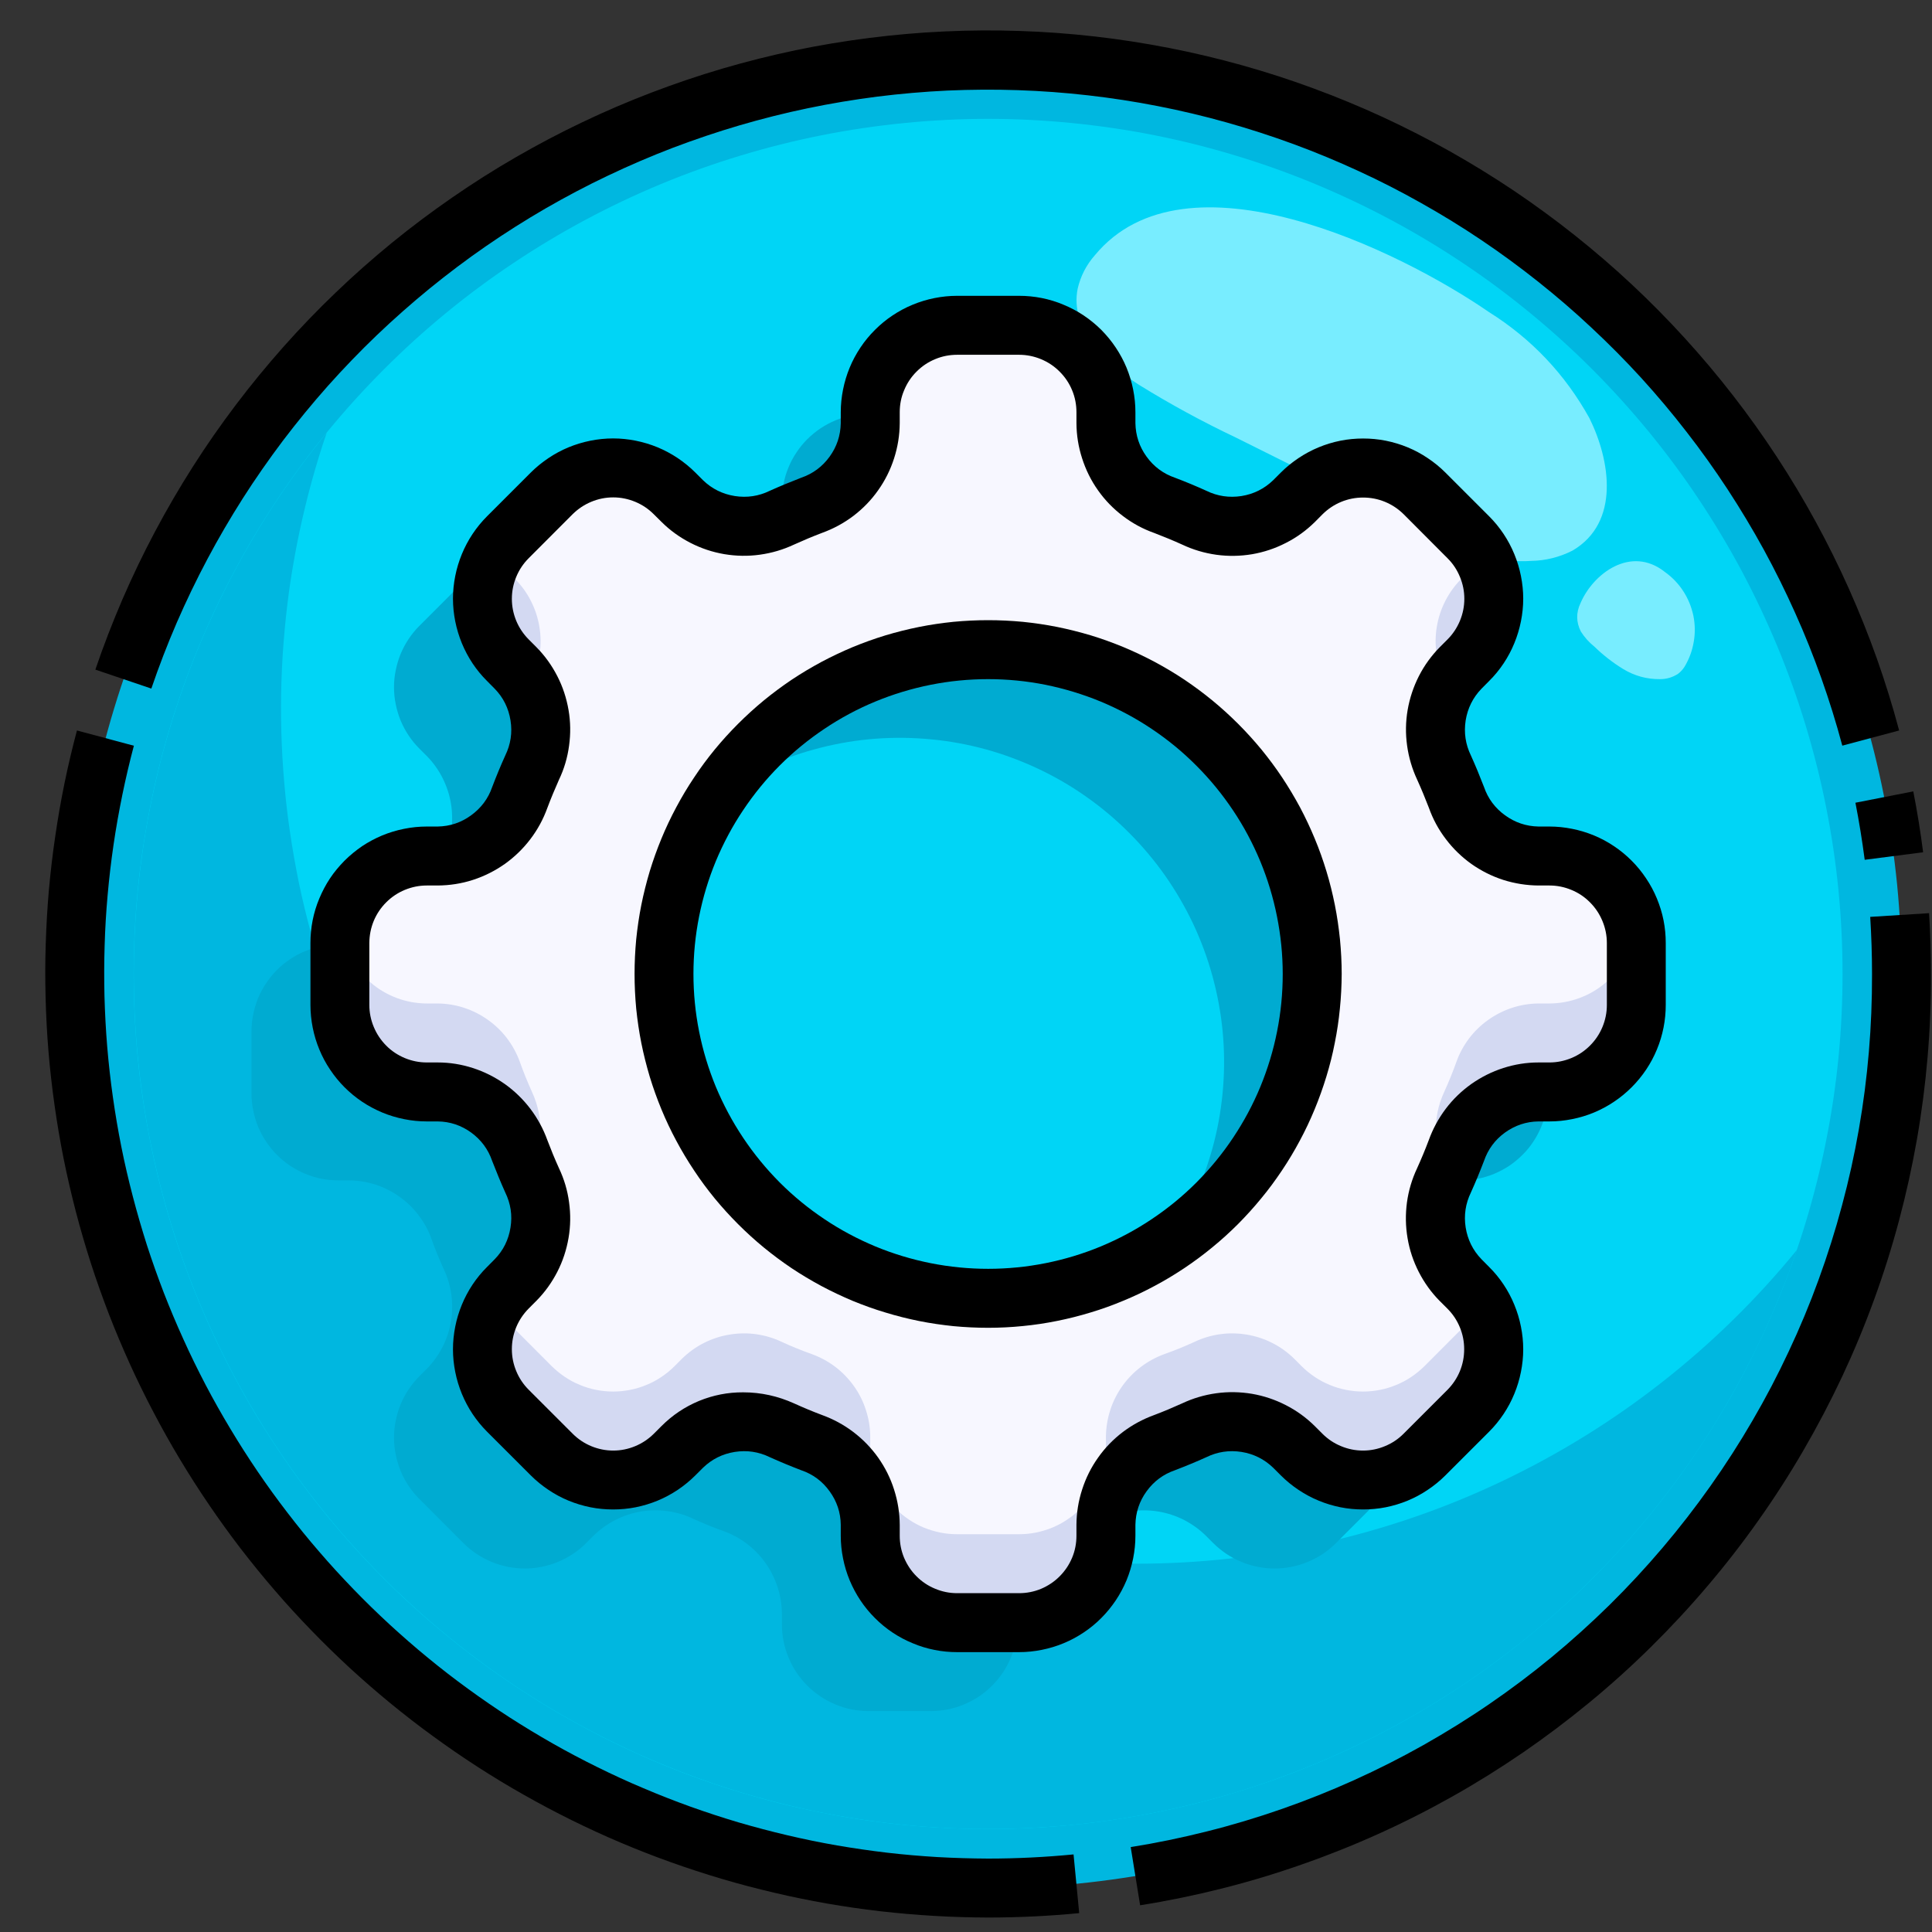 <svg xmlns="http://www.w3.org/2000/svg" xmlns:xlink="http://www.w3.org/1999/xlink" width="128" zoomAndPan="magnify" viewBox="0 0 96 96" height="128" preserveAspectRatio="xMidYMid meet" version="1.0"><rect x="0" y="0" width="96" height="96" fill="#333333" stroke="none"/><defs><clipPath id="cd8842385e"><path d="M 2 36 L 54 36 L 54 95.281 L 2 95.281 Z M 2 36 " clip-rule="nonzero"/></clipPath></defs><path fill="#00b7e0" d="M 94.484 48.395 C 94.484 49.883 94.41 51.367 94.266 52.848 C 94.117 54.328 93.902 55.797 93.609 57.258 C 93.32 58.715 92.961 60.156 92.527 61.582 C 92.098 63.004 91.598 64.402 91.027 65.777 C 90.461 67.152 89.824 68.496 89.125 69.805 C 88.422 71.117 87.66 72.395 86.836 73.629 C 86.008 74.867 85.125 76.059 84.18 77.211 C 83.238 78.359 82.242 79.461 81.191 80.512 C 80.141 81.562 79.039 82.562 77.891 83.504 C 76.742 84.449 75.547 85.336 74.312 86.16 C 73.078 86.988 71.805 87.75 70.492 88.453 C 69.18 89.152 67.84 89.789 66.465 90.359 C 65.094 90.926 63.695 91.426 62.273 91.859 C 60.852 92.289 59.41 92.652 57.953 92.941 C 56.496 93.23 55.027 93.449 53.547 93.598 C 52.066 93.742 50.586 93.816 49.098 93.816 C 47.613 93.816 46.129 93.742 44.648 93.598 C 43.172 93.449 41.703 93.23 40.242 92.941 C 38.785 92.652 37.348 92.289 35.922 91.859 C 34.5 91.426 33.102 90.926 31.73 90.359 C 30.355 89.789 29.016 89.152 27.703 88.453 C 26.395 87.75 25.121 86.988 23.883 86.16 C 22.648 85.336 21.457 84.449 20.305 83.504 C 19.156 82.562 18.059 81.562 17.008 80.512 C 15.953 79.461 14.957 78.359 14.016 77.211 C 13.07 76.059 12.188 74.867 11.363 73.629 C 10.535 72.395 9.773 71.117 9.07 69.805 C 8.371 68.496 7.738 67.152 7.168 65.777 C 6.598 64.402 6.098 63.004 5.668 61.582 C 5.234 60.156 4.875 58.715 4.586 57.258 C 4.297 55.797 4.078 54.328 3.934 52.848 C 3.785 51.367 3.715 49.883 3.715 48.395 C 3.715 46.91 3.785 45.426 3.934 43.945 C 4.078 42.465 4.297 40.996 4.586 39.535 C 4.875 38.078 5.234 36.637 5.668 35.211 C 6.098 33.789 6.598 32.391 7.168 31.016 C 7.738 29.641 8.371 28.297 9.07 26.984 C 9.773 25.676 10.535 24.398 11.363 23.164 C 12.188 21.926 13.07 20.734 14.016 19.582 C 14.957 18.434 15.953 17.332 17.008 16.281 C 18.059 15.23 19.156 14.23 20.305 13.289 C 21.457 12.344 22.648 11.457 23.883 10.633 C 25.121 9.805 26.395 9.043 27.703 8.34 C 29.016 7.641 30.355 7.004 31.73 6.434 C 33.102 5.867 34.5 5.363 35.922 4.934 C 37.348 4.5 38.785 4.141 40.242 3.852 C 41.703 3.559 43.172 3.344 44.648 3.195 C 46.129 3.051 47.613 2.977 49.098 2.977 C 50.586 2.977 52.066 3.051 53.547 3.195 C 55.027 3.344 56.496 3.559 57.953 3.852 C 59.41 4.141 60.852 4.5 62.273 4.934 C 63.695 5.363 65.094 5.867 66.465 6.434 C 67.84 7.004 69.18 7.641 70.492 8.34 C 71.805 9.043 73.078 9.805 74.312 10.633 C 75.547 11.457 76.742 12.344 77.891 13.289 C 79.039 14.23 80.141 15.23 81.191 16.281 C 82.242 17.332 83.238 18.434 84.18 19.582 C 85.125 20.734 86.008 21.926 86.836 23.164 C 87.66 24.398 88.422 25.676 89.125 26.984 C 89.824 28.297 90.461 29.641 91.027 31.016 C 91.598 32.391 92.098 33.789 92.527 35.211 C 92.961 36.637 93.32 38.078 93.609 39.535 C 93.902 40.996 94.117 42.465 94.266 43.945 C 94.41 45.426 94.484 46.91 94.484 48.395 Z M 94.484 48.395 " fill-opacity="1" fill-rule="nonzero"/><path fill="#00d5f6" d="M 91.555 48.395 C 91.555 49.789 91.488 51.176 91.352 52.562 C 91.215 53.945 91.012 55.32 90.738 56.684 C 90.469 58.051 90.129 59.398 89.727 60.73 C 89.324 62.062 88.855 63.371 88.324 64.656 C 87.789 65.941 87.195 67.199 86.543 68.426 C 85.887 69.652 85.172 70.844 84.398 72 C 83.629 73.16 82.801 74.273 81.918 75.352 C 81.035 76.426 80.102 77.457 79.121 78.441 C 78.137 79.426 77.105 80.359 76.031 81.238 C 74.957 82.121 73.844 82.949 72.688 83.723 C 71.531 84.496 70.34 85.211 69.113 85.867 C 67.887 86.523 66.629 87.117 65.344 87.652 C 64.062 88.184 62.754 88.652 61.422 89.055 C 60.094 89.461 58.746 89.797 57.383 90.066 C 56.016 90.34 54.645 90.543 53.258 90.68 C 51.875 90.816 50.488 90.883 49.098 90.883 C 47.707 90.883 46.32 90.816 44.938 90.68 C 43.551 90.543 42.18 90.34 40.816 90.066 C 39.453 89.797 38.105 89.461 36.773 89.055 C 35.441 88.652 34.137 88.184 32.852 87.652 C 31.566 87.117 30.309 86.523 29.086 85.867 C 27.859 85.211 26.668 84.496 25.512 83.723 C 24.355 82.949 23.238 82.121 22.164 81.238 C 21.09 80.359 20.059 79.426 19.078 78.441 C 18.094 77.457 17.16 76.426 16.277 75.352 C 15.395 74.273 14.57 73.16 13.797 72 C 13.023 70.844 12.309 69.652 11.656 68.426 C 11 67.199 10.406 65.941 9.875 64.656 C 9.34 63.371 8.875 62.062 8.469 60.73 C 8.066 59.398 7.727 58.051 7.457 56.684 C 7.188 55.32 6.98 53.945 6.844 52.562 C 6.711 51.176 6.641 49.789 6.641 48.395 C 6.641 47.004 6.711 45.617 6.844 44.23 C 6.98 42.848 7.188 41.473 7.457 40.105 C 7.727 38.742 8.066 37.395 8.469 36.062 C 8.875 34.73 9.34 33.422 9.875 32.137 C 10.406 30.852 11 29.594 11.656 28.367 C 12.309 27.141 13.023 25.949 13.797 24.789 C 14.57 23.633 15.395 22.52 16.277 21.441 C 17.16 20.367 18.094 19.336 19.078 18.352 C 20.059 17.367 21.09 16.434 22.164 15.551 C 23.238 14.668 24.355 13.84 25.512 13.07 C 26.668 12.297 27.859 11.582 29.086 10.926 C 30.309 10.27 31.566 9.676 32.852 9.141 C 34.137 8.609 35.441 8.141 36.773 7.738 C 38.105 7.332 39.453 6.996 40.816 6.723 C 42.18 6.453 43.551 6.25 44.938 6.113 C 46.32 5.977 47.707 5.906 49.098 5.906 C 50.488 5.906 51.875 5.977 53.258 6.113 C 54.645 6.25 56.016 6.453 57.383 6.723 C 58.746 6.996 60.094 7.332 61.422 7.738 C 62.754 8.141 64.062 8.609 65.344 9.141 C 66.629 9.676 67.887 10.27 69.113 10.926 C 70.34 11.582 71.531 12.297 72.688 13.07 C 73.844 13.84 74.957 14.668 76.031 15.551 C 77.105 16.434 78.137 17.367 79.121 18.352 C 80.102 19.336 81.035 20.367 81.918 21.441 C 82.801 22.52 83.629 23.633 84.398 24.789 C 85.172 25.949 85.887 27.141 86.543 28.367 C 87.195 29.594 87.789 30.852 88.324 32.137 C 88.855 33.422 89.324 34.73 89.727 36.062 C 90.129 37.395 90.469 38.742 90.738 40.105 C 91.012 41.473 91.215 42.848 91.352 44.23 C 91.488 45.617 91.555 47.004 91.555 48.395 Z M 91.555 48.395 " fill-opacity="1" fill-rule="nonzero"/><path fill="#00b7e0" d="M 56.418 77.699 C 55.578 77.699 54.738 77.672 53.898 77.625 C 53.062 77.574 52.223 77.5 51.391 77.398 C 50.555 77.301 49.727 77.176 48.898 77.027 C 48.07 76.879 47.25 76.703 46.434 76.508 C 45.617 76.309 44.805 76.086 44.004 75.84 C 43.199 75.594 42.402 75.324 41.617 75.031 C 40.828 74.738 40.051 74.422 39.281 74.082 C 38.512 73.742 37.754 73.383 37.008 72.996 C 36.262 72.613 35.523 72.207 34.801 71.777 C 34.078 71.352 33.371 70.902 32.672 70.43 C 31.977 69.961 31.293 69.469 30.625 68.961 C 29.961 68.449 29.309 67.918 28.672 67.367 C 28.035 66.82 27.418 66.25 26.816 65.664 C 26.211 65.078 25.629 64.477 25.062 63.855 C 24.496 63.234 23.949 62.594 23.418 61.941 C 22.891 61.289 22.383 60.621 21.891 59.938 C 21.402 59.254 20.934 58.555 20.488 57.844 C 20.039 57.133 19.613 56.406 19.211 55.672 C 18.805 54.934 18.422 54.184 18.062 53.426 C 17.703 52.664 17.363 51.895 17.051 51.117 C 16.734 50.336 16.445 49.547 16.176 48.75 C 15.91 47.953 15.664 47.148 15.445 46.34 C 15.227 45.527 15.027 44.711 14.855 43.887 C 14.688 43.062 14.539 42.234 14.418 41.402 C 14.293 40.57 14.195 39.738 14.125 38.898 C 14.051 38.062 14.004 37.223 13.98 36.383 C 13.957 35.543 13.957 34.699 13.984 33.859 C 14.012 33.02 14.062 32.18 14.141 31.344 C 14.215 30.508 14.316 29.672 14.441 28.84 C 14.57 28.008 14.719 27.184 14.895 26.359 C 15.07 25.539 15.27 24.723 15.492 23.91 C 15.715 23.102 15.961 22.297 16.234 21.5 C 15.742 22.102 15.27 22.715 14.812 23.34 C 14.359 23.965 13.918 24.602 13.496 25.25 C 13.078 25.898 12.672 26.559 12.289 27.23 C 11.902 27.902 11.535 28.586 11.188 29.277 C 10.84 29.969 10.512 30.668 10.199 31.379 C 9.891 32.086 9.602 32.805 9.328 33.531 C 9.059 34.258 8.809 34.988 8.578 35.727 C 8.348 36.465 8.137 37.211 7.945 37.961 C 7.758 38.711 7.586 39.469 7.438 40.227 C 7.289 40.988 7.16 41.75 7.055 42.52 C 6.949 43.285 6.859 44.055 6.797 44.824 C 6.73 45.598 6.688 46.371 6.664 47.145 C 6.641 47.918 6.641 48.691 6.66 49.469 C 6.68 50.242 6.719 51.016 6.781 51.785 C 6.844 52.559 6.926 53.328 7.031 54.094 C 7.133 54.863 7.258 55.625 7.402 56.387 C 7.551 57.148 7.715 57.902 7.902 58.656 C 8.09 59.406 8.297 60.152 8.523 60.891 C 8.754 61.633 9 62.367 9.266 63.094 C 9.535 63.82 9.824 64.535 10.129 65.246 C 10.438 65.957 10.762 66.66 11.109 67.355 C 11.453 68.047 11.816 68.73 12.199 69.402 C 12.582 70.074 12.984 70.738 13.402 71.391 C 13.82 72.039 14.258 72.68 14.711 73.309 C 15.164 73.934 15.633 74.547 16.121 75.148 C 16.609 75.75 17.113 76.34 17.633 76.914 C 18.152 77.488 18.688 78.047 19.234 78.59 C 19.785 79.137 20.352 79.664 20.93 80.18 C 21.508 80.691 22.102 81.191 22.707 81.672 C 23.312 82.152 23.93 82.617 24.562 83.066 C 25.195 83.512 25.836 83.945 26.492 84.355 C 27.148 84.77 27.812 85.164 28.488 85.539 C 29.164 85.914 29.852 86.273 30.547 86.609 C 31.242 86.949 31.949 87.27 32.66 87.566 C 33.375 87.867 34.098 88.148 34.824 88.406 C 35.555 88.668 36.289 88.91 37.031 89.129 C 37.773 89.348 38.52 89.547 39.273 89.727 C 40.023 89.906 40.781 90.066 41.543 90.203 C 42.305 90.34 43.07 90.457 43.836 90.555 C 44.605 90.652 45.375 90.727 46.148 90.781 C 46.918 90.832 47.691 90.867 48.465 90.879 C 49.238 90.891 50.012 90.879 50.785 90.848 C 51.559 90.82 52.332 90.766 53.102 90.695 C 53.871 90.621 54.641 90.527 55.406 90.414 C 56.168 90.297 56.93 90.16 57.688 90.004 C 58.445 89.848 59.199 89.672 59.949 89.473 C 60.695 89.277 61.438 89.059 62.176 88.82 C 62.91 88.582 63.641 88.32 64.363 88.043 C 65.086 87.766 65.797 87.469 66.504 87.148 C 67.211 86.832 67.906 86.496 68.594 86.141 C 69.281 85.785 69.957 85.41 70.625 85.02 C 71.293 84.625 71.949 84.215 72.594 83.789 C 73.238 83.359 73.871 82.914 74.488 82.449 C 75.109 81.988 75.719 81.508 76.312 81.012 C 76.906 80.516 77.484 80.004 78.051 79.477 C 78.617 78.945 79.168 78.402 79.703 77.848 C 80.242 77.289 80.762 76.715 81.266 76.129 C 81.773 75.543 82.262 74.941 82.734 74.328 C 83.207 73.715 83.66 73.09 84.098 72.453 C 84.535 71.812 84.957 71.164 85.359 70.504 C 85.762 69.84 86.148 69.168 86.512 68.488 C 86.879 67.805 87.227 67.113 87.555 66.41 C 87.883 65.711 88.191 65 88.48 64.281 C 88.77 63.562 89.039 62.84 89.289 62.105 C 87.301 64.543 85.066 66.734 82.59 68.676 C 80.113 70.617 77.453 72.262 74.609 73.613 C 71.77 74.961 68.812 75.98 65.742 76.668 C 62.672 77.359 59.562 77.703 56.418 77.699 Z M 56.418 77.699 " fill-opacity="1" fill-rule="nonzero"/><path fill="#78edff" d="M 54.402 12.684 C 53.977 13.168 53.691 13.723 53.547 14.352 C 53.156 16.309 54.891 18.027 56.594 19.121 C 58.152 20.086 59.762 20.961 61.418 21.746 L 68.094 25.074 C 70.52 26.285 73.297 28.066 76.074 27.871 C 76.801 27.859 77.488 27.688 78.137 27.359 C 80.523 25.961 80.008 22.855 78.977 20.777 C 77.766 18.594 76.102 16.836 73.988 15.508 C 69.539 12.441 58.906 7.227 54.402 12.684 Z M 54.402 12.684 " fill-opacity="1" fill-rule="nonzero"/><path fill="#78edff" d="M 78.535 29.969 C 78.309 30.441 78.316 30.914 78.551 31.379 C 78.734 31.668 78.957 31.918 79.227 32.133 C 79.66 32.555 80.137 32.926 80.652 33.242 C 81.219 33.586 81.832 33.754 82.492 33.746 C 82.816 33.746 83.113 33.656 83.383 33.48 C 83.512 33.383 83.621 33.262 83.707 33.125 C 83.934 32.746 84.086 32.336 84.16 31.898 C 84.238 31.461 84.23 31.023 84.141 30.586 C 84.047 30.152 83.883 29.746 83.641 29.375 C 83.398 29 83.094 28.684 82.734 28.426 C 81.043 27.078 79.16 28.5 78.535 29.969 Z M 78.535 29.969 " fill-opacity="1" fill-rule="nonzero"/><path fill="#f7f7ff" d="M 81.305 46.859 L 81.305 49.934 C 81.309 50.219 81.277 50.5 81.223 50.777 C 81.168 51.055 81.086 51.328 80.977 51.59 C 80.871 51.852 80.738 52.102 80.578 52.336 C 80.422 52.57 80.242 52.789 80.043 52.992 C 79.84 53.191 79.625 53.371 79.387 53.527 C 79.152 53.688 78.902 53.82 78.641 53.93 C 78.379 54.035 78.109 54.117 77.832 54.176 C 77.551 54.23 77.27 54.258 76.988 54.258 L 76.445 54.258 C 75.996 54.262 75.559 54.336 75.133 54.473 C 74.707 54.613 74.312 54.812 73.945 55.074 C 73.582 55.336 73.266 55.645 72.992 56 C 72.723 56.359 72.512 56.75 72.363 57.172 C 72.188 57.672 71.98 58.168 71.762 58.652 C 71.57 59.059 71.441 59.48 71.379 59.926 C 71.316 60.371 71.32 60.812 71.395 61.258 C 71.469 61.699 71.605 62.121 71.809 62.52 C 72.012 62.922 72.27 63.281 72.582 63.605 L 72.961 63.984 C 73.16 64.188 73.34 64.402 73.496 64.641 C 73.656 64.875 73.789 65.125 73.895 65.387 C 74.004 65.648 74.086 65.918 74.141 66.195 C 74.195 66.477 74.223 66.758 74.223 67.039 C 74.223 67.324 74.195 67.605 74.141 67.883 C 74.086 68.16 74.004 68.43 73.895 68.691 C 73.789 68.953 73.656 69.203 73.496 69.441 C 73.34 69.676 73.16 69.895 72.961 70.094 L 70.781 72.277 C 70.578 72.477 70.363 72.656 70.125 72.812 C 69.891 72.973 69.641 73.105 69.379 73.215 C 69.117 73.32 68.848 73.402 68.57 73.457 C 68.293 73.516 68.012 73.543 67.727 73.543 C 67.445 73.543 67.164 73.516 66.887 73.457 C 66.609 73.402 66.336 73.32 66.074 73.215 C 65.812 73.105 65.566 72.973 65.328 72.812 C 65.094 72.656 64.875 72.477 64.676 72.277 L 64.293 71.898 C 63.973 71.582 63.613 71.324 63.211 71.125 C 62.812 70.922 62.391 70.785 61.949 70.711 C 61.508 70.637 61.062 70.633 60.621 70.695 C 60.176 70.758 59.75 70.883 59.348 71.078 C 58.863 71.297 58.367 71.5 57.867 71.676 C 57.445 71.828 57.055 72.039 56.699 72.309 C 56.34 72.582 56.031 72.898 55.77 73.262 C 55.512 73.629 55.309 74.023 55.172 74.453 C 55.031 74.879 54.961 75.316 54.953 75.766 L 54.953 76.309 C 54.953 76.59 54.926 76.871 54.871 77.148 C 54.816 77.43 54.734 77.699 54.625 77.961 C 54.516 78.223 54.383 78.473 54.227 78.707 C 54.07 78.945 53.891 79.164 53.691 79.363 C 53.488 79.562 53.27 79.742 53.035 79.902 C 52.801 80.059 52.551 80.191 52.289 80.301 C 52.027 80.41 51.758 80.492 51.477 80.547 C 51.199 80.602 50.918 80.629 50.637 80.629 L 47.562 80.629 C 47.277 80.629 46.996 80.602 46.719 80.547 C 46.441 80.492 46.168 80.41 45.906 80.301 C 45.645 80.191 45.398 80.059 45.16 79.902 C 44.926 79.742 44.707 79.562 44.508 79.363 C 44.305 79.164 44.125 78.945 43.969 78.707 C 43.812 78.473 43.68 78.223 43.57 77.961 C 43.461 77.699 43.379 77.43 43.324 77.148 C 43.27 76.871 43.242 76.59 43.242 76.309 L 43.242 75.766 C 43.238 75.316 43.164 74.879 43.023 74.453 C 42.887 74.023 42.688 73.629 42.426 73.262 C 42.164 72.898 41.855 72.582 41.5 72.309 C 41.141 72.039 40.75 71.828 40.328 71.676 C 39.832 71.5 39.332 71.297 38.852 71.078 C 38.445 70.883 38.02 70.758 37.578 70.695 C 37.133 70.633 36.688 70.637 36.246 70.711 C 35.805 70.785 35.383 70.922 34.984 71.125 C 34.582 71.324 34.223 71.582 33.902 71.898 L 33.52 72.277 C 33.32 72.477 33.102 72.656 32.867 72.812 C 32.629 72.973 32.383 73.105 32.121 73.215 C 31.859 73.32 31.59 73.402 31.309 73.457 C 31.031 73.516 30.75 73.543 30.469 73.543 C 30.184 73.543 29.902 73.516 29.625 73.457 C 29.348 73.402 29.078 73.32 28.816 73.215 C 28.555 73.105 28.305 72.973 28.07 72.812 C 27.836 72.656 27.617 72.477 27.414 72.277 L 25.234 70.094 C 25.035 69.895 24.855 69.676 24.699 69.441 C 24.539 69.203 24.406 68.953 24.301 68.691 C 24.191 68.43 24.109 68.16 24.055 67.883 C 24 67.605 23.973 67.324 23.973 67.039 C 23.973 66.758 24 66.477 24.055 66.195 C 24.109 65.918 24.191 65.648 24.301 65.387 C 24.406 65.125 24.539 64.875 24.699 64.641 C 24.855 64.402 25.035 64.188 25.234 63.984 L 25.613 63.605 C 25.93 63.281 26.184 62.922 26.387 62.52 C 26.59 62.121 26.727 61.699 26.801 61.258 C 26.875 60.812 26.879 60.371 26.816 59.926 C 26.754 59.48 26.629 59.059 26.434 58.652 C 26.215 58.168 26.012 57.672 25.836 57.172 C 25.684 56.75 25.473 56.359 25.203 56 C 24.934 55.645 24.613 55.336 24.25 55.074 C 23.883 54.812 23.488 54.613 23.062 54.473 C 22.637 54.336 22.199 54.262 21.75 54.258 L 21.207 54.258 C 20.926 54.258 20.645 54.23 20.367 54.176 C 20.086 54.117 19.816 54.035 19.555 53.93 C 19.293 53.82 19.043 53.688 18.809 53.527 C 18.574 53.371 18.355 53.191 18.152 52.992 C 17.953 52.789 17.773 52.57 17.617 52.336 C 17.461 52.102 17.328 51.852 17.219 51.59 C 17.109 51.328 17.027 51.055 16.973 50.777 C 16.918 50.5 16.891 50.219 16.891 49.934 L 16.891 46.859 C 16.891 46.574 16.918 46.293 16.973 46.016 C 17.027 45.734 17.109 45.465 17.219 45.203 C 17.328 44.941 17.461 44.691 17.617 44.457 C 17.773 44.219 17.953 44.004 18.152 43.801 C 18.355 43.602 18.574 43.422 18.809 43.266 C 19.043 43.105 19.293 42.973 19.555 42.863 C 19.816 42.754 20.086 42.676 20.367 42.617 C 20.645 42.562 20.926 42.535 21.207 42.535 L 21.75 42.535 C 22.199 42.531 22.637 42.457 23.062 42.32 C 23.488 42.18 23.883 41.98 24.25 41.719 C 24.613 41.457 24.934 41.148 25.203 40.793 C 25.473 40.434 25.684 40.043 25.836 39.621 C 26.012 39.121 26.215 38.625 26.434 38.141 C 26.629 37.734 26.754 37.309 26.816 36.867 C 26.879 36.422 26.875 35.977 26.801 35.535 C 26.727 35.094 26.59 34.672 26.387 34.27 C 26.184 33.871 25.93 33.512 25.613 33.188 L 25.234 32.809 C 25.035 32.605 24.855 32.387 24.699 32.152 C 24.539 31.918 24.406 31.668 24.301 31.406 C 24.191 31.145 24.109 30.875 24.055 30.594 C 24 30.316 23.973 30.035 23.973 29.754 C 23.973 29.469 24 29.188 24.055 28.91 C 24.109 28.633 24.191 28.363 24.301 28.102 C 24.406 27.836 24.539 27.59 24.699 27.352 C 24.855 27.117 25.035 26.898 25.234 26.699 L 27.414 24.516 C 27.617 24.316 27.836 24.137 28.07 23.977 C 28.305 23.82 28.555 23.688 28.816 23.578 C 29.078 23.473 29.348 23.391 29.625 23.332 C 29.902 23.277 30.184 23.25 30.469 23.25 C 30.75 23.25 31.031 23.277 31.309 23.332 C 31.59 23.391 31.859 23.473 32.121 23.578 C 32.383 23.688 32.629 23.82 32.867 23.977 C 33.102 24.137 33.32 24.316 33.52 24.516 L 33.902 24.895 C 34.223 25.207 34.582 25.465 34.984 25.668 C 35.383 25.871 35.805 26.008 36.246 26.082 C 36.688 26.156 37.133 26.16 37.578 26.098 C 38.02 26.035 38.445 25.91 38.852 25.715 C 39.332 25.496 39.832 25.293 40.328 25.117 C 40.75 24.965 41.141 24.754 41.5 24.484 C 41.855 24.211 42.164 23.895 42.426 23.527 C 42.688 23.164 42.887 22.77 43.023 22.34 C 43.164 21.914 43.238 21.477 43.242 21.027 L 43.242 20.484 C 43.242 20.203 43.27 19.922 43.324 19.641 C 43.379 19.363 43.461 19.094 43.57 18.832 C 43.68 18.57 43.812 18.32 43.969 18.086 C 44.125 17.848 44.305 17.629 44.508 17.43 C 44.707 17.227 44.926 17.051 45.16 16.891 C 45.398 16.734 45.645 16.602 45.906 16.492 C 46.168 16.383 46.441 16.301 46.719 16.246 C 46.996 16.191 47.277 16.164 47.562 16.164 L 50.637 16.164 C 50.918 16.164 51.199 16.191 51.477 16.246 C 51.758 16.301 52.027 16.383 52.289 16.492 C 52.551 16.602 52.801 16.734 53.035 16.891 C 53.27 17.051 53.488 17.227 53.691 17.43 C 53.891 17.629 54.07 17.848 54.227 18.086 C 54.383 18.32 54.516 18.57 54.625 18.832 C 54.734 19.094 54.816 19.363 54.871 19.641 C 54.926 19.922 54.953 20.203 54.953 20.484 L 54.953 21.027 C 54.961 21.477 55.031 21.914 55.172 22.34 C 55.309 22.77 55.512 23.164 55.77 23.527 C 56.031 23.895 56.34 24.211 56.699 24.484 C 57.055 24.754 57.445 24.965 57.867 25.117 C 58.367 25.293 58.863 25.496 59.348 25.715 C 59.75 25.91 60.176 26.035 60.621 26.098 C 61.062 26.16 61.508 26.156 61.949 26.082 C 62.391 26.008 62.812 25.871 63.211 25.668 C 63.613 25.465 63.973 25.207 64.293 24.895 L 64.676 24.516 C 64.875 24.316 65.094 24.137 65.328 23.977 C 65.566 23.82 65.812 23.688 66.074 23.578 C 66.336 23.473 66.609 23.391 66.887 23.332 C 67.164 23.277 67.445 23.25 67.727 23.25 C 68.012 23.25 68.293 23.277 68.57 23.332 C 68.848 23.391 69.117 23.473 69.379 23.578 C 69.641 23.688 69.891 23.82 70.125 23.977 C 70.363 24.137 70.578 24.316 70.781 24.516 L 72.961 26.699 C 73.16 26.898 73.34 27.117 73.496 27.352 C 73.656 27.59 73.789 27.836 73.895 28.102 C 74.004 28.363 74.086 28.633 74.141 28.91 C 74.195 29.188 74.223 29.469 74.223 29.754 C 74.223 30.035 74.195 30.316 74.141 30.594 C 74.086 30.875 74.004 31.145 73.895 31.406 C 73.789 31.668 73.656 31.918 73.496 32.152 C 73.34 32.387 73.16 32.605 72.961 32.809 L 72.582 33.188 C 72.27 33.512 72.012 33.871 71.809 34.27 C 71.605 34.672 71.469 35.094 71.395 35.535 C 71.32 35.977 71.316 36.422 71.379 36.867 C 71.441 37.309 71.57 37.734 71.762 38.141 C 71.98 38.625 72.188 39.121 72.363 39.621 C 72.512 40.043 72.723 40.434 72.992 40.793 C 73.266 41.148 73.582 41.457 73.945 41.719 C 74.312 41.98 74.707 42.18 75.133 42.32 C 75.559 42.457 75.996 42.531 76.445 42.535 L 76.988 42.535 C 77.27 42.535 77.551 42.562 77.832 42.617 C 78.109 42.676 78.379 42.754 78.641 42.863 C 78.902 42.973 79.152 43.105 79.387 43.266 C 79.625 43.422 79.84 43.602 80.043 43.801 C 80.242 44.004 80.422 44.219 80.578 44.457 C 80.738 44.691 80.871 44.941 80.977 45.203 C 81.086 45.465 81.168 45.734 81.223 46.016 C 81.277 46.293 81.309 46.574 81.305 46.859 Z M 65.203 48.395 C 65.203 47.867 65.176 47.344 65.125 46.816 C 65.074 46.293 64.996 45.77 64.895 45.254 C 64.789 44.734 64.66 44.223 64.508 43.719 C 64.355 43.211 64.18 42.715 63.977 42.23 C 63.773 41.742 63.551 41.266 63.301 40.801 C 63.051 40.332 62.781 39.883 62.488 39.441 C 62.195 39.004 61.883 38.582 61.547 38.172 C 61.211 37.766 60.859 37.375 60.484 37 C 60.113 36.629 59.723 36.273 59.316 35.938 C 58.906 35.602 58.484 35.289 58.047 34.996 C 57.605 34.703 57.156 34.434 56.691 34.184 C 56.223 33.934 55.75 33.707 55.262 33.508 C 54.773 33.305 54.277 33.129 53.773 32.973 C 53.27 32.82 52.758 32.691 52.238 32.59 C 51.723 32.488 51.203 32.41 50.676 32.359 C 50.152 32.305 49.625 32.281 49.098 32.281 C 48.57 32.281 48.043 32.305 47.52 32.359 C 46.996 32.41 46.473 32.488 45.957 32.59 C 45.438 32.691 44.93 32.82 44.422 32.973 C 43.918 33.129 43.422 33.305 42.934 33.508 C 42.449 33.707 41.973 33.934 41.508 34.184 C 41.043 34.434 40.59 34.703 40.152 34.996 C 39.711 35.289 39.289 35.602 38.883 35.938 C 38.473 36.273 38.082 36.629 37.711 37 C 37.336 37.375 36.984 37.766 36.648 38.172 C 36.316 38.582 36 39.004 35.707 39.441 C 35.414 39.883 35.145 40.332 34.895 40.801 C 34.648 41.266 34.422 41.742 34.219 42.23 C 34.02 42.715 33.84 43.211 33.688 43.719 C 33.535 44.223 33.406 44.734 33.305 45.254 C 33.199 45.77 33.121 46.293 33.07 46.816 C 33.02 47.344 32.992 47.867 32.992 48.395 C 32.992 48.926 33.02 49.449 33.07 49.977 C 33.121 50.5 33.199 51.023 33.305 51.539 C 33.406 52.059 33.535 52.57 33.688 53.074 C 33.84 53.578 34.02 54.074 34.219 54.562 C 34.422 55.051 34.648 55.527 34.895 55.992 C 35.145 56.457 35.414 56.91 35.707 57.352 C 36 57.789 36.316 58.211 36.648 58.621 C 36.984 59.027 37.336 59.418 37.711 59.793 C 38.082 60.164 38.473 60.52 38.883 60.855 C 39.289 61.188 39.711 61.504 40.152 61.797 C 40.59 62.09 41.043 62.359 41.508 62.609 C 41.973 62.859 42.449 63.082 42.934 63.285 C 43.422 63.488 43.918 63.664 44.422 63.82 C 44.93 63.973 45.438 64.102 45.957 64.203 C 46.473 64.305 46.996 64.383 47.52 64.434 C 48.043 64.488 48.57 64.512 49.098 64.512 C 49.625 64.512 50.152 64.488 50.676 64.438 C 51.203 64.383 51.723 64.309 52.242 64.203 C 52.758 64.102 53.27 63.973 53.773 63.82 C 54.277 63.668 54.773 63.488 55.262 63.289 C 55.75 63.086 56.227 62.859 56.691 62.613 C 57.156 62.363 57.609 62.094 58.047 61.801 C 58.484 61.508 58.91 61.191 59.316 60.855 C 59.727 60.523 60.113 60.168 60.488 59.793 C 60.859 59.422 61.215 59.031 61.551 58.621 C 61.883 58.215 62.199 57.793 62.492 57.352 C 62.785 56.914 63.055 56.461 63.305 55.996 C 63.551 55.531 63.777 55.055 63.98 54.566 C 64.18 54.078 64.359 53.582 64.512 53.074 C 64.664 52.57 64.793 52.059 64.895 51.539 C 64.996 51.023 65.074 50.5 65.125 49.977 C 65.176 49.449 65.203 48.926 65.203 48.395 Z M 65.203 48.395 " fill-opacity="1" fill-rule="nonzero"/><path fill="#d3d9f2" d="M 76.988 49.863 L 76.445 49.863 C 75.996 49.867 75.559 49.938 75.133 50.078 C 74.707 50.219 74.312 50.418 73.945 50.68 C 73.582 50.938 73.266 51.246 72.992 51.605 C 72.723 51.965 72.512 52.355 72.363 52.777 C 72.188 53.273 71.98 53.773 71.762 54.258 C 71.461 54.902 71.324 55.582 71.352 56.297 C 71.375 57.008 71.562 57.676 71.906 58.301 C 72.07 57.926 72.23 57.551 72.363 57.172 C 72.516 56.75 72.727 56.359 72.996 56 C 73.266 55.645 73.582 55.336 73.949 55.074 C 74.312 54.812 74.707 54.613 75.133 54.473 C 75.562 54.336 75.996 54.262 76.445 54.258 L 76.988 54.258 C 77.27 54.258 77.551 54.23 77.832 54.176 C 78.109 54.117 78.379 54.035 78.641 53.93 C 78.902 53.82 79.152 53.688 79.387 53.527 C 79.625 53.371 79.84 53.191 80.043 52.992 C 80.242 52.789 80.422 52.57 80.578 52.336 C 80.738 52.102 80.871 51.852 80.977 51.59 C 81.086 51.328 81.168 51.055 81.223 50.777 C 81.277 50.5 81.309 50.219 81.305 49.934 L 81.305 46.859 C 81.301 46.637 81.277 46.418 81.242 46.199 C 81.164 46.707 81 47.188 80.75 47.637 C 80.504 48.09 80.184 48.484 79.793 48.82 C 79.402 49.156 78.965 49.414 78.484 49.59 C 78 49.77 77.504 49.859 76.988 49.863 Z M 76.988 49.863 " fill-opacity="1" fill-rule="nonzero"/><path fill="#d3d9f2" d="M 25.613 28.793 L 25.234 28.41 C 24.984 28.152 24.766 27.867 24.586 27.555 C 24.344 27.965 24.172 28.406 24.07 28.875 C 23.973 29.344 23.953 29.816 24.012 30.293 C 24.07 30.77 24.203 31.223 24.414 31.652 C 24.625 32.082 24.898 32.469 25.234 32.809 L 25.613 33.188 C 25.883 33.461 26.105 33.762 26.293 34.098 C 26.344 33.98 26.383 33.859 26.438 33.746 C 26.629 33.34 26.758 32.914 26.82 32.469 C 26.883 32.027 26.875 31.582 26.801 31.141 C 26.73 30.699 26.59 30.277 26.387 29.875 C 26.188 29.477 25.93 29.113 25.613 28.793 Z M 25.613 28.793 " fill-opacity="1" fill-rule="nonzero"/><path fill="#d3d9f2" d="M 70.781 67.883 C 70.578 68.082 70.363 68.262 70.125 68.418 C 69.891 68.578 69.641 68.711 69.379 68.816 C 69.117 68.926 68.848 69.008 68.57 69.062 C 68.293 69.117 68.012 69.145 67.727 69.145 C 67.445 69.145 67.164 69.117 66.887 69.062 C 66.609 69.008 66.336 68.926 66.074 68.816 C 65.812 68.711 65.566 68.578 65.328 68.418 C 65.094 68.262 64.875 68.082 64.676 67.883 L 64.293 67.5 C 63.973 67.188 63.613 66.93 63.211 66.727 C 62.812 66.527 62.391 66.387 61.949 66.316 C 61.508 66.242 61.062 66.234 60.621 66.297 C 60.176 66.359 59.75 66.488 59.348 66.68 C 58.863 66.902 58.367 67.105 57.867 67.281 C 57.445 67.434 57.055 67.645 56.699 67.914 C 56.34 68.184 56.031 68.504 55.77 68.867 C 55.512 69.234 55.309 69.629 55.172 70.055 C 55.031 70.484 54.961 70.922 54.953 71.371 L 54.953 71.91 C 54.953 72.195 54.926 72.477 54.871 72.754 C 54.816 73.031 54.734 73.305 54.625 73.566 C 54.516 73.828 54.383 74.078 54.227 74.312 C 54.07 74.551 53.891 74.766 53.691 74.969 C 53.488 75.168 53.27 75.348 53.035 75.504 C 52.801 75.664 52.551 75.797 52.289 75.906 C 52.027 76.012 51.758 76.094 51.477 76.152 C 51.199 76.207 50.918 76.234 50.637 76.234 L 47.562 76.234 C 47.277 76.234 46.996 76.207 46.719 76.152 C 46.441 76.094 46.168 76.012 45.906 75.906 C 45.645 75.797 45.398 75.664 45.16 75.504 C 44.926 75.348 44.707 75.168 44.508 74.969 C 44.305 74.766 44.125 74.551 43.969 74.312 C 43.812 74.078 43.68 73.828 43.57 73.566 C 43.461 73.305 43.379 73.031 43.324 72.754 C 43.27 72.477 43.242 72.195 43.242 71.91 L 43.242 71.371 C 43.238 70.922 43.164 70.484 43.023 70.055 C 42.887 69.629 42.688 69.234 42.426 68.867 C 42.164 68.504 41.855 68.184 41.5 67.914 C 41.141 67.645 40.75 67.434 40.328 67.281 C 39.832 67.105 39.332 66.902 38.852 66.68 C 38.445 66.488 38.02 66.359 37.578 66.297 C 37.133 66.234 36.688 66.242 36.246 66.316 C 35.805 66.387 35.383 66.527 34.984 66.727 C 34.582 66.93 34.223 67.188 33.902 67.5 L 33.52 67.883 C 33.32 68.082 33.102 68.262 32.867 68.418 C 32.629 68.578 32.383 68.711 32.121 68.816 C 31.859 68.926 31.59 69.008 31.309 69.062 C 31.031 69.117 30.75 69.145 30.469 69.145 C 30.184 69.145 29.902 69.117 29.625 69.062 C 29.348 69.008 29.078 68.926 28.816 68.816 C 28.555 68.711 28.305 68.578 28.07 68.418 C 27.836 68.262 27.617 68.082 27.414 67.883 L 25.234 65.699 C 24.984 65.441 24.766 65.156 24.586 64.844 C 24.344 65.254 24.172 65.695 24.07 66.164 C 23.973 66.633 23.953 67.105 24.012 67.578 C 24.07 68.055 24.203 68.508 24.414 68.938 C 24.625 69.371 24.898 69.754 25.234 70.094 L 27.414 72.277 C 27.617 72.477 27.836 72.656 28.07 72.812 C 28.305 72.973 28.555 73.105 28.816 73.215 C 29.078 73.32 29.348 73.402 29.625 73.457 C 29.902 73.516 30.184 73.543 30.469 73.543 C 30.75 73.543 31.031 73.516 31.309 73.457 C 31.59 73.402 31.859 73.32 32.121 73.215 C 32.383 73.105 32.629 72.973 32.867 72.812 C 33.102 72.656 33.32 72.477 33.52 72.277 L 33.902 71.898 C 34.223 71.582 34.582 71.324 34.984 71.125 C 35.383 70.922 35.805 70.785 36.246 70.711 C 36.688 70.637 37.133 70.633 37.578 70.695 C 38.02 70.758 38.445 70.883 38.852 71.078 C 39.332 71.297 39.832 71.5 40.328 71.676 C 40.75 71.828 41.141 72.039 41.5 72.309 C 41.855 72.582 42.164 72.898 42.426 73.262 C 42.688 73.629 42.887 74.023 43.023 74.453 C 43.164 74.879 43.238 75.316 43.242 75.766 L 43.242 76.309 C 43.242 76.59 43.27 76.871 43.324 77.148 C 43.379 77.43 43.461 77.699 43.57 77.961 C 43.68 78.223 43.812 78.473 43.969 78.707 C 44.125 78.945 44.305 79.164 44.508 79.363 C 44.707 79.562 44.926 79.742 45.16 79.902 C 45.398 80.059 45.645 80.191 45.906 80.301 C 46.168 80.41 46.441 80.492 46.719 80.547 C 46.996 80.602 47.277 80.629 47.562 80.629 L 50.637 80.629 C 50.918 80.629 51.199 80.602 51.477 80.547 C 51.758 80.492 52.027 80.41 52.289 80.301 C 52.551 80.191 52.801 80.059 53.035 79.902 C 53.27 79.742 53.488 79.562 53.691 79.363 C 53.891 79.164 54.07 78.945 54.227 78.707 C 54.383 78.473 54.516 78.223 54.625 77.961 C 54.734 77.699 54.816 77.43 54.871 77.148 C 54.926 76.871 54.953 76.59 54.953 76.309 L 54.953 75.766 C 54.961 75.316 55.031 74.879 55.172 74.453 C 55.309 74.023 55.512 73.629 55.77 73.262 C 56.031 72.898 56.34 72.582 56.699 72.309 C 57.055 72.039 57.445 71.828 57.867 71.676 C 58.367 71.5 58.863 71.297 59.348 71.078 C 59.75 70.883 60.176 70.758 60.621 70.695 C 61.062 70.633 61.508 70.637 61.949 70.711 C 62.391 70.785 62.812 70.922 63.211 71.125 C 63.613 71.324 63.973 71.582 64.293 71.898 L 64.676 72.277 C 64.875 72.477 65.094 72.656 65.328 72.812 C 65.566 72.973 65.812 73.105 66.074 73.215 C 66.336 73.32 66.609 73.402 66.887 73.457 C 67.164 73.516 67.445 73.543 67.727 73.543 C 68.012 73.543 68.293 73.516 68.57 73.457 C 68.848 73.402 69.117 73.32 69.379 73.215 C 69.641 73.105 69.891 72.973 70.125 72.812 C 70.363 72.656 70.578 72.477 70.781 72.277 L 72.961 70.094 C 73.301 69.754 73.574 69.371 73.781 68.938 C 73.992 68.508 74.125 68.055 74.184 67.578 C 74.242 67.105 74.223 66.633 74.125 66.164 C 74.027 65.695 73.855 65.254 73.609 64.844 C 73.43 65.156 73.215 65.441 72.961 65.699 Z M 70.781 67.883 " fill-opacity="1" fill-rule="nonzero"/><path fill="#d3d9f2" d="M 72.582 28.793 C 72.27 29.113 72.012 29.477 71.809 29.875 C 71.605 30.277 71.469 30.699 71.395 31.141 C 71.32 31.582 71.316 32.027 71.379 32.473 C 71.441 32.914 71.57 33.34 71.762 33.746 C 71.812 33.859 71.852 33.98 71.906 34.098 C 72.09 33.762 72.316 33.461 72.582 33.188 L 72.965 32.809 C 73.301 32.469 73.574 32.082 73.785 31.652 C 73.996 31.223 74.129 30.77 74.188 30.293 C 74.246 29.816 74.227 29.344 74.129 28.875 C 74.027 28.406 73.855 27.965 73.613 27.555 C 73.434 27.867 73.215 28.152 72.965 28.41 Z M 72.582 28.793 " fill-opacity="1" fill-rule="nonzero"/><path fill="#d3d9f2" d="M 26.434 54.258 C 26.215 53.773 26.012 53.273 25.836 52.777 C 25.684 52.355 25.473 51.965 25.203 51.605 C 24.934 51.246 24.613 50.938 24.25 50.68 C 23.883 50.418 23.488 50.219 23.062 50.078 C 22.637 49.938 22.199 49.867 21.75 49.863 L 21.207 49.863 C 20.695 49.859 20.195 49.77 19.715 49.59 C 19.234 49.41 18.797 49.152 18.41 48.816 C 18.02 48.48 17.699 48.086 17.453 47.637 C 17.203 47.188 17.039 46.707 16.961 46.199 C 16.926 46.418 16.902 46.637 16.898 46.859 L 16.898 49.934 C 16.898 50.219 16.926 50.5 16.98 50.777 C 17.035 51.055 17.117 51.324 17.223 51.586 C 17.332 51.848 17.465 52.098 17.621 52.332 C 17.781 52.57 17.957 52.789 18.16 52.988 C 18.359 53.188 18.578 53.367 18.812 53.527 C 19.047 53.684 19.297 53.816 19.559 53.926 C 19.82 54.035 20.09 54.117 20.367 54.172 C 20.645 54.227 20.926 54.258 21.207 54.258 L 21.75 54.258 C 22.199 54.262 22.637 54.336 23.062 54.473 C 23.488 54.613 23.883 54.812 24.25 55.074 C 24.613 55.336 24.934 55.645 25.203 56 C 25.473 56.359 25.684 56.75 25.836 57.172 C 25.969 57.551 26.129 57.926 26.293 58.301 C 26.637 57.676 26.82 57.008 26.848 56.297 C 26.871 55.582 26.734 54.902 26.434 54.258 Z M 26.434 54.258 " fill-opacity="1" fill-rule="nonzero"/><path fill="#00abd1" d="M 64.676 72.277 L 64.293 71.898 C 63.973 71.582 63.613 71.324 63.211 71.125 C 62.812 70.922 62.391 70.785 61.949 70.711 C 61.508 70.637 61.062 70.633 60.621 70.695 C 60.176 70.758 59.75 70.883 59.348 71.078 C 58.863 71.297 58.367 71.5 57.867 71.676 C 57.473 71.82 57.102 72.02 56.762 72.27 C 56.422 72.52 56.125 72.809 55.867 73.145 C 55.613 73.48 55.41 73.848 55.258 74.242 C 55.105 74.633 55.012 75.043 54.98 75.461 C 55.383 75.273 55.805 75.148 56.246 75.09 C 56.688 75.027 57.129 75.035 57.57 75.109 C 58.008 75.184 58.43 75.32 58.828 75.523 C 59.223 75.727 59.582 75.98 59.902 76.293 L 60.281 76.672 C 60.484 76.875 60.703 77.051 60.938 77.211 C 61.172 77.367 61.422 77.5 61.684 77.609 C 61.945 77.719 62.215 77.797 62.492 77.855 C 62.773 77.91 63.051 77.938 63.336 77.938 C 63.617 77.938 63.898 77.91 64.176 77.855 C 64.457 77.797 64.727 77.719 64.988 77.609 C 65.25 77.5 65.496 77.367 65.734 77.211 C 65.969 77.051 66.188 76.875 66.387 76.672 L 68.57 74.488 C 68.949 74.105 69.246 73.668 69.461 73.172 C 69.062 73.348 68.648 73.461 68.215 73.508 C 67.785 73.559 67.355 73.543 66.93 73.465 C 66.504 73.383 66.098 73.242 65.711 73.043 C 65.328 72.84 64.984 72.586 64.676 72.277 Z M 64.676 72.277 " fill-opacity="1" fill-rule="nonzero"/><path fill="#00abd1" d="M 40.328 25.117 C 40.75 24.965 41.141 24.754 41.5 24.484 C 41.855 24.211 42.164 23.895 42.426 23.527 C 42.688 23.164 42.887 22.77 43.023 22.34 C 43.164 21.914 43.238 21.477 43.242 21.027 L 43.242 20.559 L 43.168 20.559 C 42.887 20.559 42.605 20.586 42.324 20.641 C 42.047 20.695 41.777 20.777 41.516 20.887 C 41.254 20.996 41.004 21.129 40.77 21.285 C 40.531 21.445 40.316 21.625 40.113 21.824 C 39.914 22.023 39.734 22.242 39.578 22.48 C 39.418 22.715 39.285 22.965 39.18 23.227 C 39.07 23.488 38.988 23.758 38.934 24.039 C 38.879 24.316 38.852 24.598 38.852 24.883 L 38.852 25.422 C 38.852 25.527 38.832 25.625 38.828 25.727 L 38.852 25.715 C 39.332 25.496 39.832 25.293 40.328 25.117 Z M 40.328 25.117 " fill-opacity="1" fill-rule="nonzero"/><path fill="#00abd1" d="M 25.836 39.621 C 26.012 39.121 26.215 38.625 26.434 38.141 C 26.629 37.734 26.754 37.309 26.816 36.867 C 26.879 36.422 26.875 35.977 26.801 35.535 C 26.727 35.094 26.59 34.672 26.387 34.27 C 26.184 33.871 25.93 33.512 25.613 33.188 L 25.234 32.809 C 24.93 32.5 24.676 32.152 24.473 31.77 C 24.27 31.383 24.129 30.977 24.051 30.551 C 23.969 30.125 23.957 29.695 24.008 29.262 C 24.055 28.832 24.168 28.418 24.344 28.02 C 23.848 28.234 23.41 28.531 23.027 28.91 L 20.844 31.094 C 20.641 31.293 20.465 31.512 20.305 31.75 C 20.148 31.984 20.016 32.234 19.906 32.496 C 19.801 32.758 19.719 33.027 19.664 33.305 C 19.605 33.582 19.578 33.863 19.578 34.148 C 19.578 34.43 19.605 34.711 19.664 34.992 C 19.719 35.27 19.801 35.539 19.906 35.801 C 20.016 36.062 20.148 36.312 20.305 36.547 C 20.465 36.785 20.641 37.004 20.844 37.203 L 21.223 37.582 C 21.535 37.902 21.789 38.262 21.992 38.66 C 22.191 39.059 22.332 39.477 22.406 39.918 C 22.48 40.359 22.484 40.801 22.426 41.242 C 22.367 41.684 22.242 42.105 22.051 42.512 C 22.473 42.477 22.879 42.383 23.273 42.23 C 23.668 42.082 24.031 41.879 24.367 41.621 C 24.703 41.363 24.996 41.066 25.246 40.727 C 25.492 40.387 25.691 40.016 25.836 39.621 Z M 25.836 39.621 " fill-opacity="1" fill-rule="nonzero"/><path fill="#00abd1" d="M 72.363 57.172 C 72.188 57.672 71.98 58.168 71.762 58.652 L 71.754 58.676 C 71.852 58.668 71.953 58.652 72.055 58.652 L 72.594 58.652 C 72.879 58.652 73.16 58.625 73.438 58.57 C 73.715 58.516 73.988 58.434 74.25 58.324 C 74.512 58.215 74.758 58.082 74.996 57.926 C 75.23 57.766 75.449 57.586 75.648 57.387 C 75.852 57.188 76.031 56.969 76.188 56.73 C 76.344 56.496 76.477 56.246 76.586 55.984 C 76.695 55.723 76.777 55.453 76.832 55.172 C 76.887 54.895 76.914 54.613 76.914 54.328 L 76.914 54.258 L 76.445 54.258 C 75.996 54.262 75.559 54.336 75.133 54.473 C 74.707 54.613 74.312 54.812 73.945 55.074 C 73.582 55.336 73.266 55.645 72.992 56 C 72.723 56.359 72.512 56.75 72.363 57.172 Z M 72.363 57.172 " fill-opacity="1" fill-rule="nonzero"/><path fill="#00abd1" d="M 43.242 76.309 L 43.242 75.766 C 43.238 75.316 43.164 74.879 43.023 74.453 C 42.887 74.023 42.688 73.629 42.426 73.262 C 42.164 72.898 41.855 72.582 41.5 72.309 C 41.141 72.039 40.75 71.828 40.328 71.676 C 39.832 71.5 39.332 71.297 38.852 71.078 C 38.445 70.883 38.02 70.758 37.578 70.695 C 37.133 70.633 36.688 70.637 36.246 70.711 C 35.805 70.785 35.383 70.922 34.984 71.125 C 34.582 71.324 34.223 71.582 33.902 71.898 L 33.52 72.277 C 33.32 72.477 33.102 72.656 32.867 72.812 C 32.629 72.973 32.383 73.105 32.121 73.215 C 31.859 73.32 31.59 73.402 31.309 73.457 C 31.031 73.516 30.75 73.543 30.469 73.543 C 30.184 73.543 29.902 73.516 29.625 73.457 C 29.348 73.402 29.078 73.32 28.816 73.215 C 28.555 73.105 28.305 72.973 28.07 72.812 C 27.836 72.656 27.617 72.477 27.414 72.277 L 25.234 70.094 C 25.035 69.895 24.855 69.676 24.699 69.441 C 24.539 69.203 24.406 68.953 24.301 68.691 C 24.191 68.43 24.109 68.16 24.055 67.883 C 24 67.605 23.973 67.324 23.973 67.039 C 23.973 66.758 24 66.477 24.055 66.195 C 24.109 65.918 24.191 65.648 24.301 65.387 C 24.406 65.125 24.539 64.875 24.699 64.641 C 24.855 64.402 25.035 64.188 25.234 63.984 L 25.613 63.605 C 25.93 63.281 26.184 62.922 26.387 62.52 C 26.59 62.121 26.727 61.699 26.801 61.258 C 26.875 60.812 26.879 60.371 26.816 59.926 C 26.754 59.48 26.629 59.059 26.434 58.652 C 26.215 58.168 26.012 57.672 25.836 57.172 C 25.684 56.75 25.473 56.359 25.203 56 C 24.934 55.645 24.613 55.336 24.25 55.074 C 23.883 54.812 23.488 54.613 23.062 54.473 C 22.637 54.336 22.199 54.262 21.75 54.258 L 21.207 54.258 C 20.926 54.258 20.645 54.23 20.367 54.176 C 20.086 54.117 19.816 54.035 19.555 53.93 C 19.293 53.82 19.043 53.688 18.809 53.527 C 18.574 53.371 18.355 53.191 18.152 52.992 C 17.953 52.789 17.773 52.57 17.617 52.336 C 17.461 52.102 17.328 51.852 17.219 51.59 C 17.109 51.328 17.027 51.055 16.973 50.777 C 16.918 50.5 16.891 50.219 16.891 49.934 L 16.891 46.93 L 16.816 46.93 C 16.531 46.93 16.25 46.957 15.973 47.016 C 15.695 47.07 15.426 47.152 15.164 47.262 C 14.902 47.367 14.652 47.5 14.418 47.66 C 14.18 47.816 13.961 47.996 13.762 48.195 C 13.562 48.398 13.383 48.617 13.227 48.852 C 13.066 49.086 12.934 49.336 12.824 49.598 C 12.719 49.859 12.637 50.133 12.582 50.41 C 12.523 50.688 12.496 50.969 12.496 51.254 L 12.496 54.328 C 12.496 54.613 12.523 54.895 12.582 55.172 C 12.637 55.453 12.719 55.723 12.824 55.984 C 12.934 56.246 13.066 56.496 13.227 56.73 C 13.383 56.969 13.562 57.188 13.762 57.387 C 13.961 57.586 14.18 57.766 14.418 57.926 C 14.652 58.082 14.902 58.215 15.164 58.324 C 15.426 58.434 15.695 58.516 15.973 58.57 C 16.25 58.625 16.531 58.652 16.816 58.652 L 17.359 58.652 C 17.805 58.656 18.242 58.73 18.672 58.867 C 19.098 59.008 19.492 59.207 19.855 59.469 C 20.223 59.73 20.539 60.039 20.809 60.398 C 21.082 60.754 21.293 61.145 21.441 61.566 C 21.617 62.066 21.824 62.562 22.043 63.047 C 22.234 63.453 22.363 63.879 22.426 64.32 C 22.488 64.766 22.48 65.211 22.41 65.652 C 22.336 66.094 22.199 66.516 21.996 66.918 C 21.793 67.316 21.535 67.68 21.223 68 L 20.844 68.379 C 20.641 68.582 20.465 68.801 20.305 69.035 C 20.148 69.27 20.016 69.52 19.906 69.781 C 19.801 70.043 19.719 70.312 19.664 70.594 C 19.605 70.871 19.578 71.152 19.578 71.434 C 19.578 71.719 19.605 72 19.664 72.277 C 19.719 72.555 19.801 72.824 19.906 73.09 C 20.016 73.352 20.148 73.598 20.305 73.836 C 20.465 74.07 20.641 74.289 20.844 74.488 L 23.023 76.672 C 23.223 76.875 23.441 77.051 23.68 77.211 C 23.914 77.367 24.164 77.5 24.426 77.609 C 24.688 77.719 24.957 77.797 25.234 77.855 C 25.512 77.91 25.793 77.938 26.078 77.938 C 26.359 77.938 26.641 77.91 26.918 77.855 C 27.195 77.797 27.465 77.719 27.727 77.609 C 27.988 77.5 28.238 77.367 28.473 77.211 C 28.711 77.051 28.93 76.875 29.129 76.672 L 29.508 76.293 C 29.832 75.98 30.191 75.723 30.59 75.52 C 30.992 75.316 31.414 75.18 31.855 75.105 C 32.297 75.031 32.742 75.027 33.184 75.09 C 33.629 75.152 34.055 75.277 34.457 75.473 C 34.941 75.691 35.438 75.898 35.938 76.074 C 36.359 76.223 36.75 76.434 37.105 76.703 C 37.465 76.977 37.773 77.293 38.035 77.66 C 38.293 78.023 38.492 78.422 38.633 78.848 C 38.773 79.273 38.844 79.711 38.852 80.16 L 38.852 80.703 C 38.852 80.984 38.879 81.266 38.934 81.547 C 38.988 81.824 39.07 82.094 39.18 82.355 C 39.285 82.617 39.418 82.867 39.578 83.105 C 39.734 83.34 39.914 83.559 40.113 83.758 C 40.316 83.961 40.531 84.137 40.77 84.297 C 41.004 84.453 41.254 84.586 41.516 84.695 C 41.777 84.805 42.047 84.887 42.324 84.941 C 42.605 84.996 42.887 85.023 43.168 85.023 L 46.242 85.023 C 46.527 85.023 46.809 84.996 47.086 84.941 C 47.363 84.887 47.633 84.805 47.895 84.695 C 48.156 84.586 48.406 84.453 48.645 84.297 C 48.879 84.137 49.098 83.961 49.297 83.758 C 49.496 83.559 49.676 83.34 49.836 83.105 C 49.992 82.867 50.125 82.617 50.234 82.355 C 50.344 82.094 50.426 81.824 50.48 81.547 C 50.535 81.266 50.562 80.984 50.562 80.703 L 50.562 80.629 L 47.562 80.629 C 47.277 80.629 46.996 80.602 46.719 80.547 C 46.441 80.492 46.168 80.41 45.906 80.301 C 45.645 80.191 45.398 80.059 45.16 79.902 C 44.926 79.742 44.707 79.562 44.508 79.363 C 44.305 79.164 44.125 78.945 43.969 78.707 C 43.812 78.473 43.68 78.223 43.57 77.961 C 43.461 77.699 43.379 77.43 43.324 77.148 C 43.27 76.871 43.242 76.59 43.242 76.309 Z M 43.242 76.309 " fill-opacity="1" fill-rule="nonzero"/><path fill="#00abd1" d="M 49.098 32.281 C 47.777 32.277 46.477 32.438 45.191 32.758 C 43.91 33.078 42.688 33.547 41.52 34.168 C 40.355 34.793 39.281 35.547 38.301 36.434 C 37.32 37.32 36.461 38.312 35.727 39.41 C 36.496 38.891 37.301 38.441 38.148 38.062 C 38.996 37.688 39.867 37.383 40.766 37.156 C 41.664 36.926 42.574 36.777 43.5 36.707 C 44.426 36.637 45.348 36.648 46.27 36.738 C 47.191 36.824 48.102 36.992 48.996 37.238 C 49.887 37.484 50.754 37.809 51.594 38.203 C 52.43 38.598 53.23 39.062 53.988 39.598 C 54.746 40.133 55.453 40.727 56.105 41.383 C 56.762 42.039 57.355 42.746 57.891 43.504 C 58.422 44.262 58.887 45.062 59.285 45.898 C 59.68 46.738 60 47.605 60.246 48.5 C 60.492 49.395 60.66 50.305 60.75 51.227 C 60.84 52.148 60.848 53.074 60.777 54 C 60.707 54.922 60.559 55.836 60.332 56.734 C 60.102 57.633 59.801 58.508 59.422 59.355 C 59.043 60.199 58.598 61.008 58.078 61.777 C 58.789 61.301 59.461 60.77 60.086 60.184 C 60.715 59.598 61.293 58.965 61.816 58.289 C 62.344 57.609 62.812 56.895 63.227 56.145 C 63.637 55.391 63.988 54.609 64.277 53.801 C 64.562 52.992 64.785 52.168 64.941 51.324 C 65.098 50.477 65.184 49.629 65.203 48.77 C 65.223 47.91 65.176 47.059 65.059 46.207 C 64.941 45.355 64.762 44.52 64.512 43.699 C 64.262 42.879 63.945 42.082 63.57 41.312 C 63.191 40.539 62.758 39.805 62.262 39.102 C 61.766 38.402 61.219 37.746 60.621 37.129 C 60.02 36.516 59.375 35.953 58.688 35.445 C 58 34.934 57.273 34.48 56.512 34.086 C 55.75 33.691 54.961 33.359 54.148 33.09 C 53.332 32.82 52.5 32.621 51.656 32.484 C 50.809 32.348 49.957 32.281 49.098 32.281 Z M 49.098 32.281 " fill-opacity="1" fill-rule="nonzero"/><path fill="#000000" d="M 50.637 82.094 L 47.562 82.094 C 47.184 82.094 46.809 82.059 46.438 81.984 C 46.062 81.91 45.703 81.801 45.352 81.652 C 45 81.508 44.668 81.332 44.352 81.121 C 44.035 80.91 43.742 80.668 43.473 80.398 C 43.207 80.133 42.965 79.84 42.754 79.523 C 42.543 79.207 42.367 78.875 42.219 78.523 C 42.074 78.172 41.965 77.812 41.891 77.438 C 41.816 77.066 41.777 76.691 41.777 76.309 L 41.777 75.766 C 41.77 75.152 41.582 74.598 41.223 74.102 C 40.863 73.602 40.395 73.254 39.812 73.055 C 39.281 72.852 38.762 72.637 38.25 72.406 C 37.699 72.137 37.117 72.051 36.512 72.145 C 35.902 72.242 35.375 72.504 34.934 72.93 L 34.551 73.312 C 34.281 73.582 33.988 73.82 33.676 74.031 C 33.359 74.242 33.023 74.422 32.676 74.566 C 32.324 74.711 31.961 74.82 31.59 74.895 C 31.219 74.969 30.844 75.004 30.465 75.004 C 30.082 75.004 29.707 74.969 29.336 74.895 C 28.965 74.82 28.602 74.711 28.25 74.566 C 27.902 74.422 27.566 74.242 27.254 74.031 C 26.938 73.82 26.645 73.582 26.375 73.312 L 24.199 71.137 C 23.93 70.867 23.691 70.574 23.48 70.258 C 23.27 69.941 23.094 69.609 22.949 69.258 C 22.805 68.906 22.695 68.547 22.621 68.172 C 22.547 67.801 22.508 67.426 22.508 67.047 C 22.508 66.664 22.547 66.289 22.621 65.918 C 22.695 65.543 22.805 65.184 22.949 64.832 C 23.094 64.48 23.27 64.148 23.48 63.832 C 23.691 63.516 23.93 63.223 24.199 62.957 L 24.582 62.57 C 25.012 62.129 25.27 61.602 25.367 60.992 C 25.465 60.387 25.375 59.805 25.105 59.25 C 24.875 58.742 24.668 58.227 24.457 57.691 C 24.258 57.109 23.91 56.641 23.414 56.277 C 22.918 55.918 22.363 55.73 21.75 55.723 L 21.207 55.723 C 20.824 55.723 20.449 55.684 20.078 55.609 C 19.707 55.535 19.344 55.426 18.996 55.281 C 18.645 55.133 18.312 54.957 17.996 54.746 C 17.68 54.535 17.387 54.293 17.121 54.027 C 16.852 53.758 16.613 53.465 16.402 53.148 C 16.191 52.836 16.012 52.5 15.867 52.148 C 15.723 51.801 15.613 51.438 15.539 51.066 C 15.465 50.691 15.426 50.316 15.426 49.938 L 15.426 46.859 C 15.426 46.48 15.461 46.105 15.535 45.73 C 15.609 45.359 15.719 44.996 15.867 44.645 C 16.012 44.297 16.188 43.961 16.398 43.645 C 16.609 43.328 16.852 43.039 17.117 42.77 C 17.387 42.5 17.68 42.262 17.992 42.047 C 18.309 41.836 18.641 41.66 18.992 41.512 C 19.344 41.367 19.707 41.258 20.078 41.184 C 20.449 41.109 20.824 41.07 21.207 41.07 L 21.75 41.07 C 22.359 41.059 22.914 40.875 23.41 40.512 C 23.906 40.152 24.258 39.684 24.457 39.105 C 24.66 38.574 24.875 38.051 25.105 37.543 C 25.375 36.988 25.465 36.406 25.367 35.797 C 25.27 35.191 25.012 34.664 24.582 34.223 L 24.199 33.836 C 23.93 33.57 23.691 33.277 23.48 32.961 C 23.27 32.645 23.094 32.312 22.949 31.961 C 22.805 31.609 22.695 31.246 22.621 30.875 C 22.547 30.504 22.508 30.129 22.508 29.746 C 22.508 29.367 22.547 28.992 22.621 28.621 C 22.695 28.246 22.805 27.887 22.949 27.535 C 23.094 27.184 23.27 26.852 23.48 26.535 C 23.691 26.219 23.93 25.926 24.199 25.656 L 26.375 23.48 C 26.645 23.211 26.938 22.973 27.254 22.762 C 27.566 22.551 27.902 22.371 28.25 22.227 C 28.602 22.082 28.965 21.973 29.336 21.898 C 29.707 21.824 30.082 21.785 30.465 21.785 C 30.844 21.785 31.219 21.824 31.59 21.898 C 31.961 21.973 32.324 22.082 32.676 22.227 C 33.023 22.371 33.359 22.551 33.676 22.762 C 33.988 22.973 34.281 23.211 34.551 23.48 L 34.934 23.863 C 35.375 24.289 35.902 24.551 36.512 24.648 C 37.117 24.742 37.699 24.656 38.25 24.387 C 38.762 24.156 39.277 23.945 39.812 23.738 C 40.391 23.539 40.863 23.188 41.223 22.691 C 41.582 22.195 41.766 21.641 41.777 21.027 L 41.777 20.484 C 41.777 20.102 41.816 19.727 41.891 19.355 C 41.965 18.984 42.074 18.621 42.219 18.27 C 42.363 17.918 42.543 17.586 42.754 17.27 C 42.965 16.953 43.203 16.664 43.473 16.395 C 43.742 16.125 44.031 15.887 44.348 15.676 C 44.664 15.465 44.996 15.285 45.348 15.141 C 45.699 14.996 46.059 14.887 46.43 14.812 C 46.801 14.738 47.18 14.699 47.559 14.699 L 50.633 14.699 C 51.012 14.699 51.387 14.734 51.762 14.809 C 52.133 14.883 52.496 14.992 52.844 15.141 C 53.195 15.285 53.527 15.461 53.844 15.672 C 54.16 15.883 54.453 16.125 54.723 16.391 C 54.988 16.66 55.23 16.953 55.441 17.27 C 55.652 17.586 55.832 17.918 55.977 18.27 C 56.121 18.621 56.23 18.98 56.305 19.355 C 56.379 19.727 56.418 20.102 56.418 20.484 L 56.418 21.027 C 56.43 21.641 56.613 22.195 56.973 22.691 C 57.332 23.188 57.805 23.539 58.383 23.738 C 58.914 23.938 59.434 24.156 59.945 24.387 C 60.496 24.656 61.078 24.742 61.688 24.648 C 62.293 24.551 62.82 24.289 63.262 23.863 L 63.645 23.48 C 63.914 23.211 64.207 22.973 64.523 22.762 C 64.84 22.551 65.172 22.371 65.523 22.227 C 65.871 22.082 66.234 21.973 66.605 21.898 C 66.977 21.824 67.352 21.789 67.734 21.789 C 68.113 21.789 68.488 21.824 68.859 21.898 C 69.23 21.973 69.594 22.082 69.945 22.227 C 70.293 22.371 70.629 22.551 70.941 22.762 C 71.258 22.973 71.551 23.211 71.82 23.48 L 73.996 25.656 C 74.266 25.926 74.504 26.219 74.715 26.535 C 74.926 26.852 75.102 27.184 75.246 27.535 C 75.391 27.887 75.5 28.246 75.574 28.621 C 75.648 28.992 75.688 29.367 75.688 29.746 C 75.688 30.129 75.648 30.504 75.574 30.875 C 75.5 31.246 75.391 31.609 75.246 31.961 C 75.102 32.312 74.926 32.645 74.715 32.961 C 74.504 33.277 74.266 33.57 73.996 33.836 L 73.613 34.223 C 73.188 34.664 72.926 35.191 72.828 35.797 C 72.734 36.406 72.82 36.988 73.09 37.543 C 73.32 38.051 73.531 38.566 73.738 39.102 C 73.938 39.684 74.289 40.152 74.785 40.512 C 75.281 40.871 75.836 41.059 76.449 41.07 L 76.992 41.07 C 77.371 41.07 77.746 41.109 78.117 41.184 C 78.488 41.258 78.852 41.367 79.203 41.512 C 79.551 41.656 79.887 41.836 80.199 42.047 C 80.516 42.258 80.809 42.5 81.074 42.766 C 81.344 43.035 81.582 43.328 81.793 43.645 C 82.004 43.957 82.184 44.293 82.328 44.641 C 82.473 44.992 82.586 45.355 82.66 45.727 C 82.734 46.098 82.77 46.477 82.77 46.855 L 82.77 49.934 C 82.77 50.312 82.734 50.688 82.66 51.062 C 82.586 51.434 82.477 51.797 82.332 52.145 C 82.188 52.496 82.008 52.832 81.797 53.148 C 81.586 53.461 81.348 53.754 81.078 54.023 C 80.809 54.293 80.52 54.531 80.203 54.742 C 79.887 54.957 79.555 55.133 79.203 55.281 C 78.852 55.426 78.492 55.535 78.117 55.609 C 77.746 55.684 77.371 55.723 76.992 55.723 L 76.449 55.723 C 75.836 55.73 75.281 55.918 74.781 56.277 C 74.285 56.637 73.938 57.109 73.738 57.688 C 73.535 58.219 73.32 58.742 73.09 59.25 C 72.82 59.805 72.734 60.387 72.828 60.992 C 72.926 61.602 73.188 62.129 73.613 62.57 L 73.996 62.957 C 74.266 63.223 74.504 63.516 74.715 63.832 C 74.926 64.148 75.102 64.48 75.246 64.832 C 75.391 65.184 75.5 65.543 75.574 65.918 C 75.648 66.289 75.688 66.664 75.688 67.047 C 75.688 67.426 75.648 67.801 75.574 68.172 C 75.5 68.547 75.391 68.906 75.246 69.258 C 75.102 69.609 74.926 69.941 74.715 70.258 C 74.504 70.574 74.266 70.867 73.996 71.137 L 71.82 73.312 C 71.551 73.582 71.258 73.82 70.941 74.031 C 70.629 74.242 70.293 74.422 69.945 74.566 C 69.594 74.711 69.23 74.82 68.859 74.895 C 68.488 74.969 68.113 75.004 67.734 75.004 C 67.352 75.004 66.977 74.969 66.605 74.895 C 66.234 74.82 65.871 74.711 65.523 74.566 C 65.172 74.422 64.84 74.242 64.523 74.031 C 64.207 73.82 63.914 73.582 63.645 73.312 L 63.262 72.93 C 62.82 72.504 62.293 72.242 61.688 72.145 C 61.078 72.051 60.496 72.137 59.945 72.406 C 59.434 72.637 58.922 72.848 58.383 73.055 C 57.805 73.254 57.336 73.602 56.973 74.102 C 56.613 74.598 56.43 75.152 56.418 75.766 L 56.418 76.309 C 56.418 76.688 56.379 77.066 56.305 77.438 C 56.23 77.809 56.121 78.172 55.977 78.523 C 55.832 78.871 55.652 79.207 55.441 79.523 C 55.23 79.836 54.992 80.129 54.723 80.398 C 54.457 80.668 54.164 80.906 53.848 81.117 C 53.531 81.328 53.199 81.508 52.848 81.652 C 52.5 81.797 52.137 81.906 51.766 81.98 C 51.395 82.055 51.016 82.094 50.637 82.094 Z M 36.926 69.184 C 37.812 69.184 38.652 69.371 39.457 69.734 C 39.914 69.941 40.379 70.137 40.848 70.312 C 41.41 70.516 41.93 70.797 42.402 71.156 C 42.879 71.52 43.289 71.941 43.637 72.43 C 43.98 72.918 44.246 73.445 44.426 74.016 C 44.609 74.586 44.703 75.168 44.707 75.766 L 44.707 76.309 C 44.707 76.688 44.777 77.051 44.922 77.402 C 45.07 77.75 45.273 78.059 45.543 78.328 C 45.809 78.594 46.117 78.801 46.469 78.945 C 46.816 79.09 47.18 79.164 47.559 79.164 L 50.633 79.164 C 51.012 79.164 51.375 79.094 51.727 78.949 C 52.074 78.801 52.383 78.598 52.652 78.328 C 52.918 78.062 53.125 77.754 53.273 77.402 C 53.418 77.055 53.488 76.688 53.488 76.309 L 53.488 75.766 C 53.492 75.168 53.586 74.586 53.77 74.016 C 53.953 73.445 54.215 72.918 54.562 72.43 C 54.906 71.941 55.316 71.52 55.793 71.156 C 56.27 70.797 56.789 70.516 57.352 70.312 C 57.816 70.137 58.281 69.941 58.738 69.734 C 59.277 69.48 59.844 69.312 60.438 69.23 C 61.031 69.148 61.621 69.16 62.211 69.258 C 62.797 69.359 63.359 69.547 63.891 69.82 C 64.422 70.09 64.902 70.438 65.328 70.859 L 65.711 71.242 C 65.977 71.508 66.285 71.715 66.637 71.859 C 66.984 72.004 67.348 72.078 67.727 72.078 C 68.105 72.078 68.469 72.004 68.816 71.859 C 69.168 71.715 69.477 71.508 69.742 71.242 L 71.922 69.062 C 72.188 68.793 72.395 68.484 72.539 68.137 C 72.684 67.785 72.754 67.422 72.754 67.043 C 72.754 66.664 72.684 66.301 72.539 65.953 C 72.395 65.602 72.188 65.293 71.922 65.027 L 71.539 64.645 C 71.117 64.219 70.773 63.738 70.5 63.207 C 70.227 62.672 70.039 62.113 69.941 61.523 C 69.84 60.934 69.832 60.344 69.91 59.75 C 69.992 59.156 70.16 58.59 70.414 58.051 C 70.621 57.594 70.816 57.129 70.992 56.66 C 71.195 56.098 71.477 55.574 71.836 55.098 C 72.195 54.621 72.621 54.211 73.109 53.863 C 73.598 53.52 74.125 53.254 74.695 53.07 C 75.266 52.887 75.848 52.793 76.449 52.793 L 76.992 52.793 C 77.367 52.793 77.73 52.719 78.082 52.574 C 78.43 52.43 78.738 52.223 79.008 51.953 C 79.273 51.688 79.48 51.379 79.625 51.031 C 79.77 50.68 79.844 50.316 79.844 49.938 L 79.844 46.859 C 79.844 46.48 79.77 46.117 79.625 45.766 C 79.48 45.418 79.277 45.109 79.008 44.84 C 78.742 44.57 78.434 44.363 78.082 44.219 C 77.734 44.074 77.371 44 76.992 44 L 76.449 44 C 75.852 43.996 75.266 43.902 74.699 43.723 C 74.129 43.539 73.602 43.273 73.113 42.93 C 72.629 42.582 72.203 42.172 71.844 41.695 C 71.48 41.219 71.199 40.699 71 40.137 C 70.82 39.672 70.629 39.207 70.422 38.75 C 70.168 38.207 70 37.641 69.918 37.047 C 69.836 36.457 69.844 35.863 69.945 35.277 C 70.047 34.688 70.234 34.125 70.504 33.594 C 70.777 33.059 71.125 32.582 71.543 32.156 L 71.926 31.773 C 72.195 31.504 72.398 31.195 72.543 30.848 C 72.688 30.496 72.762 30.133 72.762 29.754 C 72.762 29.375 72.688 29.012 72.543 28.664 C 72.398 28.312 72.195 28.004 71.926 27.738 L 69.75 25.555 C 69.48 25.289 69.172 25.082 68.824 24.938 C 68.473 24.793 68.109 24.723 67.73 24.723 C 67.355 24.723 66.992 24.793 66.641 24.938 C 66.293 25.082 65.984 25.289 65.715 25.555 L 65.332 25.941 C 64.906 26.359 64.43 26.707 63.895 26.977 C 63.363 27.25 62.805 27.438 62.215 27.539 C 61.625 27.637 61.035 27.648 60.441 27.566 C 59.852 27.484 59.285 27.316 58.746 27.062 C 58.289 26.855 57.824 26.664 57.355 26.484 C 56.793 26.285 56.273 26.004 55.797 25.641 C 55.32 25.281 54.906 24.855 54.562 24.367 C 54.215 23.879 53.953 23.348 53.77 22.777 C 53.586 22.211 53.492 21.625 53.488 21.027 L 53.488 20.484 C 53.488 20.105 53.418 19.742 53.273 19.391 C 53.129 19.043 52.922 18.734 52.652 18.465 C 52.387 18.199 52.078 17.992 51.73 17.848 C 51.379 17.703 51.016 17.629 50.637 17.629 L 47.562 17.629 C 47.184 17.629 46.82 17.699 46.473 17.844 C 46.121 17.988 45.812 18.195 45.543 18.465 C 45.277 18.73 45.07 19.039 44.926 19.391 C 44.777 19.738 44.707 20.105 44.707 20.484 L 44.707 21.027 C 44.703 21.625 44.609 22.207 44.426 22.777 C 44.242 23.348 43.98 23.875 43.633 24.363 C 43.289 24.852 42.879 25.273 42.402 25.637 C 41.926 25.996 41.406 26.277 40.844 26.48 C 40.379 26.656 39.914 26.852 39.457 27.059 C 38.918 27.312 38.352 27.48 37.758 27.562 C 37.168 27.645 36.574 27.633 35.988 27.535 C 35.398 27.434 34.836 27.246 34.305 26.973 C 33.773 26.699 33.293 26.355 32.871 25.934 L 32.484 25.551 C 32.219 25.285 31.91 25.078 31.562 24.934 C 31.211 24.789 30.848 24.715 30.469 24.715 C 30.09 24.715 29.727 24.789 29.379 24.934 C 29.031 25.078 28.723 25.285 28.453 25.551 L 26.27 27.738 C 26.004 28.004 25.797 28.312 25.652 28.664 C 25.508 29.012 25.434 29.379 25.434 29.754 C 25.434 30.133 25.508 30.496 25.652 30.848 C 25.797 31.195 26.004 31.504 26.27 31.773 L 26.652 32.156 C 27.074 32.582 27.418 33.062 27.691 33.594 C 27.965 34.125 28.148 34.688 28.25 35.277 C 28.352 35.867 28.359 36.457 28.277 37.051 C 28.199 37.641 28.031 38.211 27.773 38.75 C 27.57 39.207 27.375 39.672 27.199 40.141 C 26.996 40.703 26.715 41.223 26.352 41.699 C 25.992 42.172 25.566 42.586 25.082 42.93 C 24.594 43.273 24.066 43.539 23.496 43.723 C 22.93 43.906 22.344 43.996 21.75 44 L 21.207 44 C 20.828 44 20.465 44.074 20.113 44.219 C 19.766 44.363 19.457 44.57 19.191 44.836 C 18.922 45.105 18.715 45.414 18.57 45.762 C 18.426 46.113 18.355 46.477 18.352 46.855 L 18.352 49.934 C 18.352 50.312 18.426 50.676 18.57 51.023 C 18.715 51.375 18.922 51.684 19.188 51.953 C 19.453 52.223 19.762 52.426 20.113 52.574 C 20.461 52.719 20.828 52.793 21.207 52.793 L 21.75 52.793 C 22.348 52.793 22.93 52.887 23.496 53.07 C 24.066 53.254 24.594 53.52 25.082 53.863 C 25.57 54.211 25.992 54.621 26.355 55.098 C 26.715 55.574 26.996 56.094 27.199 56.656 C 27.375 57.121 27.566 57.586 27.773 58.043 C 28.031 58.586 28.199 59.152 28.277 59.742 C 28.359 60.336 28.352 60.926 28.25 61.516 C 28.148 62.105 27.965 62.668 27.691 63.199 C 27.418 63.73 27.074 64.211 26.652 64.637 L 26.27 65.02 C 26.004 65.289 25.797 65.598 25.652 65.945 C 25.508 66.297 25.434 66.66 25.434 67.039 C 25.434 67.418 25.508 67.781 25.652 68.129 C 25.797 68.48 26.004 68.789 26.27 69.055 L 28.457 71.242 C 28.723 71.508 29.031 71.715 29.379 71.859 C 29.73 72.004 30.094 72.078 30.473 72.078 C 30.848 72.078 31.215 72.004 31.562 71.859 C 31.91 71.715 32.219 71.508 32.488 71.242 L 32.871 70.859 C 33.41 70.32 34.027 69.906 34.73 69.613 C 35.434 69.324 36.168 69.18 36.926 69.184 Z M 36.926 69.184 " fill-opacity="1" fill-rule="nonzero"/><path fill="#000000" d="M 49.098 65.977 C 48.523 65.977 47.949 65.949 47.375 65.895 C 46.805 65.836 46.234 65.754 45.672 65.641 C 45.105 65.527 44.547 65.387 44 65.219 C 43.449 65.055 42.906 64.859 42.375 64.641 C 41.844 64.418 41.324 64.172 40.816 63.902 C 40.309 63.629 39.816 63.336 39.336 63.016 C 38.859 62.695 38.398 62.352 37.953 61.988 C 37.508 61.621 37.082 61.234 36.676 60.828 C 36.27 60.422 35.883 59.996 35.516 59.551 C 35.152 59.105 34.809 58.645 34.492 58.164 C 34.172 57.684 33.875 57.191 33.605 56.684 C 33.332 56.176 33.086 55.656 32.867 55.125 C 32.648 54.594 32.453 54.051 32.285 53.5 C 32.121 52.949 31.98 52.391 31.867 51.828 C 31.754 51.262 31.672 50.691 31.613 50.121 C 31.559 49.547 31.531 48.973 31.531 48.395 C 31.531 47.82 31.559 47.246 31.613 46.672 C 31.672 46.102 31.754 45.531 31.867 44.965 C 31.98 44.402 32.121 43.844 32.285 43.293 C 32.453 42.742 32.648 42.199 32.867 41.668 C 33.086 41.137 33.332 40.617 33.605 40.109 C 33.875 39.602 34.172 39.105 34.492 38.629 C 34.809 38.148 35.152 37.688 35.516 37.242 C 35.883 36.797 36.27 36.371 36.676 35.965 C 37.082 35.559 37.508 35.172 37.953 34.805 C 38.398 34.441 38.859 34.098 39.336 33.777 C 39.816 33.457 40.309 33.164 40.816 32.891 C 41.324 32.621 41.844 32.375 42.375 32.152 C 42.906 31.934 43.449 31.738 44 31.57 C 44.547 31.406 45.105 31.266 45.672 31.152 C 46.234 31.039 46.805 30.957 47.375 30.898 C 47.949 30.844 48.523 30.816 49.098 30.816 C 49.672 30.816 50.246 30.844 50.82 30.898 C 51.395 30.957 51.961 31.039 52.527 31.152 C 53.09 31.266 53.648 31.406 54.199 31.57 C 54.75 31.738 55.289 31.934 55.82 32.152 C 56.352 32.375 56.871 32.621 57.379 32.891 C 57.887 33.164 58.379 33.457 58.859 33.777 C 59.336 34.098 59.797 34.441 60.242 34.805 C 60.688 35.172 61.113 35.559 61.52 35.965 C 61.926 36.371 62.312 36.797 62.68 37.242 C 63.043 37.688 63.387 38.148 63.707 38.629 C 64.023 39.105 64.32 39.602 64.594 40.109 C 64.863 40.617 65.109 41.137 65.328 41.668 C 65.551 42.199 65.742 42.742 65.91 43.293 C 66.078 43.844 66.215 44.402 66.328 44.965 C 66.441 45.531 66.523 46.102 66.582 46.672 C 66.637 47.246 66.668 47.82 66.668 48.395 C 66.664 48.973 66.637 49.547 66.578 50.117 C 66.523 50.691 66.438 51.262 66.324 51.824 C 66.215 52.391 66.074 52.945 65.906 53.496 C 65.738 54.047 65.543 54.59 65.324 55.121 C 65.105 55.652 64.859 56.172 64.586 56.68 C 64.316 57.188 64.02 57.68 63.699 58.16 C 63.379 58.637 63.039 59.102 62.672 59.543 C 62.309 59.988 61.922 60.414 61.516 60.824 C 61.109 61.23 60.684 61.617 60.238 61.98 C 59.793 62.348 59.332 62.688 58.855 63.008 C 58.375 63.328 57.883 63.625 57.375 63.895 C 56.867 64.168 56.348 64.414 55.816 64.633 C 55.285 64.855 54.746 65.051 54.195 65.215 C 53.645 65.383 53.09 65.523 52.523 65.637 C 51.961 65.75 51.391 65.836 50.82 65.891 C 50.246 65.949 49.672 65.977 49.098 65.977 Z M 49.098 33.746 C 48.137 33.746 47.184 33.84 46.242 34.027 C 45.301 34.215 44.383 34.492 43.496 34.859 C 42.605 35.227 41.762 35.68 40.965 36.215 C 40.164 36.75 39.426 37.355 38.746 38.035 C 38.066 38.715 37.461 39.457 36.926 40.258 C 36.391 41.055 35.941 41.902 35.57 42.789 C 35.203 43.68 34.926 44.594 34.738 45.539 C 34.551 46.48 34.457 47.434 34.457 48.395 C 34.457 49.359 34.551 50.312 34.738 51.254 C 34.926 52.199 35.203 53.113 35.57 54.004 C 35.941 54.891 36.391 55.734 36.926 56.535 C 37.461 57.336 38.066 58.074 38.746 58.758 C 39.426 59.438 40.164 60.043 40.965 60.578 C 41.762 61.113 42.605 61.562 43.496 61.934 C 44.383 62.301 45.301 62.578 46.242 62.766 C 47.184 62.953 48.137 63.047 49.098 63.047 C 50.059 63.047 51.012 62.953 51.953 62.766 C 52.898 62.578 53.812 62.301 54.699 61.934 C 55.59 61.562 56.434 61.113 57.23 60.578 C 58.031 60.043 58.77 59.438 59.449 58.758 C 60.129 58.074 60.738 57.336 61.27 56.535 C 61.805 55.734 62.258 54.891 62.625 54.004 C 62.992 53.113 63.27 52.199 63.457 51.254 C 63.645 50.312 63.738 49.359 63.738 48.395 C 63.738 47.434 63.641 46.48 63.453 45.539 C 63.266 44.598 62.988 43.68 62.621 42.793 C 62.25 41.902 61.801 41.059 61.266 40.262 C 60.73 39.461 60.125 38.723 59.445 38.043 C 58.766 37.359 58.027 36.754 57.227 36.219 C 56.43 35.684 55.586 35.234 54.699 34.863 C 53.809 34.496 52.895 34.219 51.953 34.027 C 51.012 33.84 50.059 33.746 49.098 33.746 Z M 49.098 33.746 " fill-opacity="1" fill-rule="nonzero"/><path fill="#000000" d="M 92.656 42.723 C 92.531 41.77 92.379 40.824 92.195 39.887 L 95.07 39.324 C 95.266 40.32 95.43 41.34 95.559 42.348 Z M 92.656 42.723 " fill-opacity="1" fill-rule="nonzero"/><path fill="#000000" d="M 91.543 37.051 C 91.242 35.922 90.895 34.809 90.504 33.707 C 90.113 32.605 89.68 31.52 89.199 30.453 C 88.723 29.387 88.203 28.34 87.645 27.316 C 87.082 26.289 86.48 25.289 85.84 24.309 C 85.199 23.332 84.523 22.383 83.805 21.461 C 83.09 20.535 82.336 19.641 81.551 18.777 C 80.762 17.914 79.941 17.086 79.086 16.289 C 78.234 15.488 77.348 14.727 76.434 14 C 75.52 13.273 74.578 12.582 73.609 11.93 C 72.641 11.277 71.645 10.668 70.625 10.094 C 69.609 9.52 68.57 8.988 67.508 8.5 C 66.449 8.012 65.367 7.562 64.273 7.16 C 63.176 6.758 62.066 6.398 60.941 6.082 C 59.816 5.766 58.68 5.496 57.535 5.273 C 56.387 5.047 55.234 4.871 54.074 4.738 C 52.914 4.605 51.75 4.52 50.582 4.48 C 49.414 4.441 48.246 4.449 47.078 4.5 C 45.914 4.555 44.75 4.656 43.59 4.801 C 42.434 4.949 41.281 5.141 40.137 5.379 C 38.992 5.617 37.863 5.902 36.742 6.23 C 35.621 6.559 34.516 6.934 33.422 7.348 C 32.332 7.766 31.258 8.227 30.203 8.73 C 29.148 9.23 28.117 9.777 27.105 10.359 C 26.094 10.945 25.109 11.57 24.145 12.234 C 23.184 12.898 22.25 13.602 21.344 14.34 C 20.441 15.078 19.566 15.852 18.723 16.656 C 17.879 17.465 17.066 18.309 16.289 19.18 C 15.512 20.055 14.773 20.957 14.066 21.887 C 13.363 22.82 12.695 23.777 12.066 24.762 C 11.438 25.75 10.848 26.758 10.301 27.789 C 9.754 28.82 9.246 29.875 8.781 30.945 C 8.316 32.02 7.898 33.109 7.52 34.215 L 4.738 33.273 C 5.141 32.09 5.59 30.93 6.082 29.785 C 6.578 28.641 7.117 27.516 7.703 26.414 C 8.289 25.312 8.914 24.238 9.586 23.184 C 10.254 22.133 10.969 21.109 11.719 20.117 C 12.473 19.121 13.262 18.16 14.09 17.227 C 14.918 16.297 15.781 15.398 16.684 14.535 C 17.582 13.672 18.516 12.848 19.48 12.059 C 20.449 11.27 21.445 10.523 22.469 9.816 C 23.496 9.105 24.547 8.438 25.625 7.816 C 26.707 7.191 27.809 6.609 28.934 6.074 C 30.059 5.535 31.203 5.047 32.367 4.602 C 33.531 4.156 34.711 3.758 35.906 3.406 C 37.102 3.055 38.309 2.754 39.531 2.496 C 40.75 2.242 41.98 2.039 43.215 1.883 C 44.453 1.727 45.691 1.617 46.938 1.562 C 48.184 1.504 49.426 1.496 50.672 1.539 C 51.918 1.578 53.16 1.672 54.398 1.812 C 55.637 1.953 56.867 2.145 58.09 2.383 C 59.312 2.621 60.527 2.91 61.727 3.246 C 62.926 3.582 64.113 3.965 65.281 4.398 C 66.449 4.828 67.602 5.305 68.734 5.828 C 69.863 6.352 70.973 6.918 72.059 7.527 C 73.145 8.141 74.207 8.793 75.242 9.488 C 76.273 10.184 77.281 10.922 78.254 11.695 C 79.23 12.473 80.176 13.285 81.086 14.137 C 81.996 14.988 82.871 15.875 83.711 16.797 C 84.551 17.719 85.355 18.672 86.117 19.656 C 86.883 20.641 87.605 21.656 88.289 22.699 C 88.973 23.742 89.613 24.812 90.211 25.906 C 90.809 27 91.363 28.117 91.871 29.254 C 92.379 30.395 92.844 31.551 93.262 32.727 C 93.676 33.902 94.047 35.09 94.367 36.297 Z M 91.543 37.051 " fill-opacity="1" fill-rule="nonzero"/><g clip-path="url(#cd8842385e)"><path fill="#000000" d="M 49.098 95.281 C 48.203 95.277 47.312 95.254 46.418 95.199 C 45.527 95.148 44.637 95.07 43.746 94.969 C 42.859 94.867 41.977 94.738 41.094 94.586 C 40.215 94.43 39.34 94.254 38.469 94.047 C 37.598 93.844 36.734 93.617 35.875 93.363 C 35.02 93.109 34.168 92.832 33.328 92.531 C 32.484 92.23 31.652 91.902 30.828 91.555 C 30.008 91.207 29.195 90.832 28.395 90.438 C 27.59 90.039 26.801 89.621 26.023 89.18 C 25.246 88.742 24.48 88.277 23.73 87.793 C 22.98 87.309 22.242 86.801 21.52 86.273 C 20.797 85.75 20.09 85.199 19.398 84.633 C 18.707 84.066 18.035 83.48 17.375 82.875 C 16.719 82.266 16.078 81.645 15.457 81 C 14.836 80.359 14.23 79.699 13.648 79.02 C 13.062 78.344 12.5 77.648 11.953 76.941 C 11.41 76.23 10.887 75.508 10.383 74.766 C 9.879 74.027 9.398 73.273 8.938 72.508 C 8.477 71.738 8.039 70.961 7.625 70.168 C 7.207 69.375 6.816 68.574 6.445 67.758 C 6.078 66.945 5.73 66.121 5.406 65.285 C 5.086 64.449 4.785 63.609 4.512 62.758 C 4.238 61.906 3.988 61.047 3.762 60.18 C 3.539 59.316 3.336 58.441 3.16 57.566 C 2.984 56.688 2.836 55.809 2.711 54.922 C 2.586 54.035 2.484 53.148 2.41 52.254 C 2.336 51.363 2.289 50.473 2.266 49.578 C 2.242 48.684 2.242 47.789 2.273 46.895 C 2.301 46 2.352 45.105 2.43 44.215 C 2.512 43.324 2.613 42.438 2.746 41.551 C 2.875 40.664 3.027 39.785 3.207 38.91 C 3.387 38.031 3.594 37.16 3.824 36.297 L 6.652 37.055 C 6.438 37.863 6.246 38.68 6.078 39.5 C 5.91 40.324 5.762 41.148 5.641 41.98 C 5.52 42.809 5.422 43.641 5.348 44.477 C 5.273 45.312 5.223 46.148 5.199 46.988 C 5.172 47.824 5.172 48.664 5.191 49.504 C 5.215 50.34 5.258 51.18 5.328 52.016 C 5.398 52.852 5.492 53.684 5.609 54.512 C 5.727 55.344 5.867 56.172 6.031 56.992 C 6.195 57.816 6.387 58.633 6.598 59.445 C 6.809 60.254 7.043 61.059 7.297 61.859 C 7.555 62.656 7.836 63.445 8.137 64.23 C 8.441 65.012 8.766 65.785 9.113 66.547 C 9.457 67.312 9.828 68.066 10.215 68.809 C 10.605 69.551 11.016 70.281 11.449 71 C 11.879 71.719 12.332 72.426 12.801 73.117 C 13.273 73.812 13.766 74.492 14.277 75.156 C 14.785 75.82 15.316 76.473 15.863 77.105 C 16.41 77.742 16.977 78.359 17.559 78.961 C 18.141 79.566 18.742 80.148 19.359 80.719 C 19.977 81.285 20.605 81.836 21.254 82.367 C 21.902 82.902 22.566 83.414 23.242 83.906 C 23.922 84.402 24.609 84.875 25.316 85.332 C 26.02 85.785 26.738 86.219 27.465 86.633 C 28.195 87.047 28.934 87.438 29.688 87.809 C 30.438 88.18 31.199 88.531 31.973 88.855 C 32.742 89.184 33.523 89.488 34.312 89.773 C 35.102 90.055 35.898 90.316 36.703 90.555 C 37.504 90.789 38.316 91.004 39.133 91.195 C 39.949 91.387 40.77 91.555 41.594 91.699 C 42.422 91.84 43.25 91.961 44.082 92.059 C 44.914 92.156 45.75 92.227 46.586 92.277 C 47.422 92.324 48.262 92.348 49.098 92.352 C 50.512 92.352 51.941 92.281 53.344 92.145 L 53.625 95.062 C 52.129 95.207 50.605 95.281 49.098 95.281 Z M 49.098 95.281 " fill-opacity="1" fill-rule="nonzero"/></g><path fill="#000000" d="M 56.652 94.672 L 56.184 91.781 C 57.461 91.578 58.723 91.316 59.977 91 C 61.227 90.688 62.461 90.316 63.684 89.891 C 64.902 89.465 66.102 88.988 67.277 88.457 C 68.453 87.926 69.605 87.344 70.73 86.711 C 71.855 86.074 72.953 85.395 74.016 84.664 C 75.082 83.934 76.113 83.156 77.109 82.336 C 78.105 81.512 79.062 80.648 79.984 79.742 C 80.902 78.836 81.781 77.887 82.617 76.902 C 83.453 75.918 84.242 74.898 84.988 73.844 C 85.734 72.789 86.434 71.703 87.082 70.586 C 87.734 69.469 88.332 68.328 88.879 67.156 C 89.43 65.988 89.926 64.797 90.367 63.582 C 90.809 62.367 91.199 61.137 91.531 59.887 C 91.867 58.641 92.145 57.379 92.367 56.105 C 92.59 54.832 92.754 53.555 92.863 52.266 C 92.973 50.977 93.023 49.688 93.02 48.395 C 93.02 47.445 92.988 46.5 92.93 45.559 L 95.855 45.375 C 95.918 46.375 95.945 47.383 95.945 48.395 C 95.953 49.773 95.898 51.152 95.781 52.523 C 95.664 53.898 95.488 55.262 95.25 56.621 C 95.012 57.98 94.715 59.324 94.359 60.656 C 94.004 61.988 93.59 63.301 93.117 64.594 C 92.645 65.891 92.117 67.16 91.531 68.41 C 90.945 69.656 90.305 70.875 89.613 72.066 C 88.922 73.258 88.176 74.418 87.379 75.543 C 86.586 76.668 85.742 77.754 84.848 78.805 C 83.957 79.855 83.02 80.863 82.039 81.832 C 81.059 82.801 80.035 83.723 78.973 84.598 C 77.91 85.473 76.812 86.301 75.676 87.082 C 74.539 87.859 73.371 88.59 72.168 89.266 C 70.969 89.941 69.742 90.562 68.484 91.129 C 67.23 91.695 65.953 92.203 64.652 92.656 C 63.352 93.113 62.031 93.508 60.695 93.844 C 59.359 94.18 58.012 94.457 56.652 94.672 Z M 56.652 94.672 " fill-opacity="1" fill-rule="nonzero"/></svg>